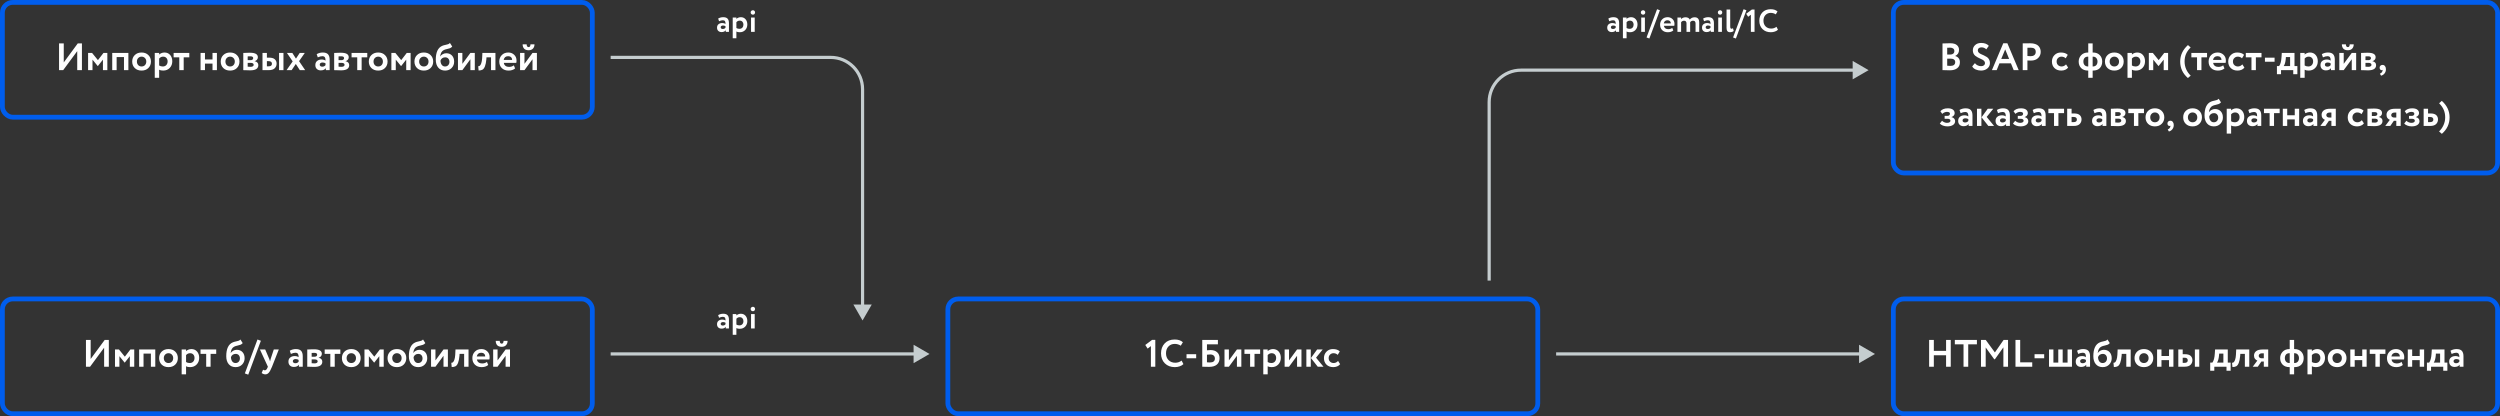 <svg width="1568" height="261" viewBox="0 0 1568 261" fill="none" xmlns="http://www.w3.org/2000/svg">
<rect x="0" y="0" width="1568" height="261" fill="#333333" stroke="none"/>
<path d="M39.627 44H37.035V27.2H39.987V39.152L48.795 27.2H51.387V44H48.435V32.072L39.627 44ZM55.251 44V33.2H57.747L61.419 37.712L64.899 33.2H67.323V44H64.563V37.4L61.371 41.432H61.299L58.011 37.4V44H55.251ZM77.76 44V35.792H73.151V44H70.391V33.2H80.519V44H77.76ZM84.523 42.68C83.451 41.608 82.915 40.248 82.915 38.6C82.915 36.952 83.451 35.6 84.523 34.544C85.611 33.472 87.035 32.936 88.795 32.936C90.555 32.936 91.971 33.472 93.043 34.544C94.131 35.6 94.675 36.952 94.675 38.6C94.675 40.248 94.131 41.608 93.043 42.68C91.971 43.736 90.555 44.264 88.795 44.264C87.035 44.264 85.611 43.736 84.523 42.68ZM85.867 38.6C85.867 39.496 86.139 40.24 86.683 40.832C87.243 41.408 87.947 41.696 88.795 41.696C89.659 41.696 90.363 41.416 90.907 40.856C91.467 40.28 91.747 39.528 91.747 38.6C91.747 37.704 91.467 36.968 90.907 36.392C90.347 35.816 89.643 35.528 88.795 35.528C87.963 35.528 87.267 35.816 86.707 36.392C86.147 36.952 85.867 37.688 85.867 38.6ZM97.063 48.8V33.2H99.823V34.232C100.175 33.864 100.647 33.56 101.239 33.32C101.847 33.064 102.487 32.936 103.159 32.936C104.631 32.936 105.815 33.448 106.711 34.472C107.607 35.496 108.055 36.816 108.055 38.432C108.055 40.112 107.527 41.504 106.471 42.608C105.415 43.712 104.039 44.264 102.343 44.264C101.271 44.264 100.431 44.088 99.823 43.736V48.8H97.063ZM102.295 35.528C101.351 35.528 100.527 35.92 99.823 36.704V41.072C100.463 41.488 101.223 41.696 102.103 41.696C103.031 41.696 103.767 41.4 104.311 40.808C104.855 40.2 105.127 39.432 105.127 38.504C105.127 37.624 104.879 36.912 104.383 36.368C103.887 35.808 103.191 35.528 102.295 35.528ZM108.896 35.96V33.2H118.736V35.96H115.208V44H112.448V35.96H108.896ZM133.286 44V39.872H128.558V44H125.798V33.2H128.558V37.28H133.286V33.2H136.046V44H133.286ZM140.046 42.68C138.974 41.608 138.438 40.248 138.438 38.6C138.438 36.952 138.974 35.6 140.046 34.544C141.134 33.472 142.558 32.936 144.318 32.936C146.078 32.936 147.494 33.472 148.566 34.544C149.654 35.6 150.198 36.952 150.198 38.6C150.198 40.248 149.654 41.608 148.566 42.68C147.494 43.736 146.078 44.264 144.318 44.264C142.558 44.264 141.134 43.736 140.046 42.68ZM141.39 38.6C141.39 39.496 141.662 40.24 142.206 40.832C142.766 41.408 143.47 41.696 144.318 41.696C145.182 41.696 145.886 41.416 146.43 40.856C146.99 40.28 147.27 39.528 147.27 38.6C147.27 37.704 146.99 36.968 146.43 36.392C145.87 35.816 145.166 35.528 144.318 35.528C143.486 35.528 142.79 35.816 142.23 36.392C141.67 36.952 141.39 37.688 141.39 38.6ZM152.587 44V33.2C152.779 33.2 153.131 33.192 153.643 33.176C154.171 33.144 154.707 33.12 155.251 33.104C155.811 33.088 156.339 33.08 156.835 33.08C160.099 33.08 161.731 34.024 161.731 35.912C161.731 36.536 161.531 37.072 161.131 37.52C160.747 37.968 160.275 38.232 159.715 38.312V38.36C161.251 38.728 162.019 39.56 162.019 40.856C162.019 43.032 160.307 44.12 156.883 44.12C156.403 44.12 155.643 44.096 154.603 44.048C153.563 44.016 152.891 44 152.587 44ZM157.075 39.416H155.347V41.816C156.435 41.88 157.043 41.912 157.171 41.912C157.779 41.912 158.251 41.8 158.587 41.576C158.939 41.352 159.115 41.048 159.115 40.664C159.115 39.832 158.435 39.416 157.075 39.416ZM157.075 35.312C156.307 35.312 155.731 35.328 155.347 35.36V37.736H157.147C157.627 37.736 158.019 37.632 158.323 37.424C158.643 37.2 158.803 36.888 158.803 36.488C158.803 35.704 158.227 35.312 157.075 35.312ZM164.634 44V33.2H167.394V36.152H168.738C170.434 36.152 171.65 36.504 172.386 37.208C173.122 37.912 173.49 38.808 173.49 39.896C173.49 41.064 173.09 42.04 172.29 42.824C171.49 43.608 170.234 44 168.522 44H164.634ZM175.026 44V33.2H177.786V44H175.026ZM168.498 38.36H167.394V41.6H168.474C169.866 41.6 170.562 41.064 170.562 39.992C170.562 38.904 169.874 38.36 168.498 38.36ZM191.172 33.2L187.572 38.36L191.412 44H188.052L185.532 40.112L182.916 44H179.724L183.564 38.504L179.964 33.2H183.348L185.628 36.776L187.98 33.2H191.172ZM199.317 35.984L198.621 33.968C199.789 33.28 201.061 32.936 202.437 32.936C203.973 32.936 205.077 33.312 205.749 34.064C206.421 34.816 206.757 35.936 206.757 37.424V44H204.357V42.752C203.701 43.68 202.637 44.144 201.165 44.144C200.157 44.144 199.341 43.848 198.717 43.256C198.093 42.664 197.781 41.856 197.781 40.832C197.781 39.696 198.149 38.832 198.885 38.24C199.621 37.632 200.565 37.328 201.717 37.328C202.709 37.328 203.525 37.56 204.165 38.024C204.197 37.08 204.061 36.384 203.757 35.936C203.453 35.472 202.917 35.24 202.149 35.24C201.349 35.24 200.405 35.488 199.317 35.984ZM202.077 41.816C203.005 41.816 203.701 41.488 204.165 40.832V39.728C203.701 39.376 203.069 39.2 202.269 39.2C201.773 39.2 201.357 39.32 201.021 39.56C200.701 39.784 200.541 40.112 200.541 40.544C200.541 40.944 200.685 41.256 200.973 41.48C201.261 41.704 201.629 41.816 202.077 41.816ZM209.587 44V33.2C209.779 33.2 210.131 33.192 210.643 33.176C211.171 33.144 211.707 33.12 212.251 33.104C212.811 33.088 213.339 33.08 213.835 33.08C217.099 33.08 218.731 34.024 218.731 35.912C218.731 36.536 218.531 37.072 218.131 37.52C217.747 37.968 217.275 38.232 216.715 38.312V38.36C218.251 38.728 219.019 39.56 219.019 40.856C219.019 43.032 217.307 44.12 213.883 44.12C213.403 44.12 212.643 44.096 211.603 44.048C210.563 44.016 209.891 44 209.587 44ZM214.075 39.416H212.347V41.816C213.435 41.88 214.043 41.912 214.171 41.912C214.779 41.912 215.251 41.8 215.587 41.576C215.939 41.352 216.115 41.048 216.115 40.664C216.115 39.832 215.435 39.416 214.075 39.416ZM214.075 35.312C213.307 35.312 212.731 35.328 212.347 35.36V37.736H214.147C214.627 37.736 215.019 37.632 215.323 37.424C215.643 37.2 215.803 36.888 215.803 36.488C215.803 35.704 215.227 35.312 214.075 35.312ZM220.506 35.96V33.2H230.346V35.96H226.818V44H224.058V35.96H220.506ZM232.929 42.68C231.857 41.608 231.321 40.248 231.321 38.6C231.321 36.952 231.857 35.6 232.929 34.544C234.017 33.472 235.441 32.936 237.201 32.936C238.961 32.936 240.377 33.472 241.449 34.544C242.537 35.6 243.081 36.952 243.081 38.6C243.081 40.248 242.537 41.608 241.449 42.68C240.377 43.736 238.961 44.264 237.201 44.264C235.441 44.264 234.017 43.736 232.929 42.68ZM234.273 38.6C234.273 39.496 234.545 40.24 235.089 40.832C235.649 41.408 236.353 41.696 237.201 41.696C238.065 41.696 238.769 41.416 239.313 40.856C239.873 40.28 240.153 39.528 240.153 38.6C240.153 37.704 239.873 36.968 239.313 36.392C238.753 35.816 238.049 35.528 237.201 35.528C236.369 35.528 235.673 35.816 235.113 36.392C234.553 36.952 234.273 37.688 234.273 38.6ZM245.47 44V33.2H247.966L251.638 37.712L255.118 33.2H257.542V44H254.782V37.4L251.59 41.432H251.518L248.23 37.4V44H245.47ZM261.546 42.68C260.474 41.608 259.938 40.248 259.938 38.6C259.938 36.952 260.474 35.6 261.546 34.544C262.634 33.472 264.058 32.936 265.818 32.936C267.578 32.936 268.994 33.472 270.066 34.544C271.154 35.6 271.698 36.952 271.698 38.6C271.698 40.248 271.154 41.608 270.066 42.68C268.994 43.736 267.578 44.264 265.818 44.264C264.058 44.264 262.634 43.736 261.546 42.68ZM262.89 38.6C262.89 39.496 263.162 40.24 263.706 40.832C264.266 41.408 264.97 41.696 265.818 41.696C266.682 41.696 267.386 41.416 267.93 40.856C268.49 40.28 268.77 39.528 268.77 38.6C268.77 37.704 268.49 36.968 267.93 36.392C267.37 35.816 266.666 35.528 265.818 35.528C264.986 35.528 264.29 35.816 263.73 36.392C263.17 36.952 262.89 37.688 262.89 38.6ZM282.199 26.936L283.639 29.192C283.223 29.688 282.743 30.04 282.199 30.248C281.655 30.44 281.015 30.616 280.279 30.776C279.559 30.92 278.935 31.12 278.407 31.376C277.063 32 276.287 33.344 276.079 35.408H276.127C276.463 34.816 276.983 34.336 277.687 33.968C278.391 33.584 279.135 33.392 279.919 33.392C281.407 33.392 282.599 33.872 283.495 34.832C284.391 35.792 284.839 37.08 284.839 38.696C284.839 40.248 284.311 41.568 283.255 42.656C282.199 43.728 280.839 44.264 279.175 44.264C277.367 44.264 275.935 43.648 274.879 42.416C273.839 41.184 273.319 39.52 273.319 37.424C273.319 32.8 274.679 29.904 277.399 28.736C278.007 28.48 278.663 28.288 279.367 28.16C280.071 28.016 280.631 27.872 281.047 27.728C281.479 27.584 281.863 27.32 282.199 26.936ZM276.271 38C276.287 39.072 276.551 39.96 277.063 40.664C277.575 41.352 278.255 41.696 279.103 41.696C279.951 41.696 280.623 41.424 281.119 40.88C281.631 40.32 281.887 39.632 281.887 38.816C281.887 37.984 281.655 37.304 281.191 36.776C280.727 36.232 280.071 35.96 279.223 35.96C278.487 35.96 277.855 36.152 277.327 36.536C276.815 36.92 276.463 37.408 276.271 38ZM289.995 44H287.235V33.2H289.995V40.04L295.035 33.2H297.795V44H295.035V37.16L289.995 44ZM307.98 44V35.96H305.124L305.052 37.112C304.876 39.048 304.58 40.536 304.164 41.576C303.764 42.616 303.252 43.32 302.628 43.688C302.02 44.04 301.204 44.216 300.18 44.216L299.94 41.528C300.292 41.56 300.62 41.464 300.924 41.24C301.244 41 301.548 40.488 301.836 39.704C302.124 38.904 302.308 37.856 302.388 36.56L302.556 33.2H310.74V44H307.98ZM322.285 40.976L323.077 42.92C322.021 43.816 320.645 44.264 318.949 44.264C317.205 44.264 315.797 43.744 314.725 42.704C313.669 41.664 313.141 40.296 313.141 38.6C313.141 36.984 313.661 35.64 314.701 34.568C315.741 33.48 317.125 32.936 318.853 32.936C320.277 32.936 321.485 33.408 322.477 34.352C323.469 35.28 323.965 36.48 323.965 37.952C323.965 38.56 323.909 39.056 323.797 39.44H315.997C316.109 40.24 316.461 40.864 317.053 41.312C317.645 41.744 318.373 41.96 319.237 41.96C320.453 41.96 321.469 41.632 322.285 40.976ZM318.733 35.24C317.165 35.24 316.221 36.024 315.901 37.592H321.205C321.221 36.92 321.005 36.36 320.557 35.912C320.109 35.464 319.501 35.24 318.733 35.24ZM328.948 44H326.188V33.2H328.948V40.04L333.988 33.2H336.748V44H333.988V37.16L328.948 44ZM327.796 27.8H330.316C330.316 28.296 330.412 28.712 330.604 29.048C330.812 29.384 331.132 29.552 331.564 29.552C331.948 29.552 332.236 29.384 332.428 29.048C332.62 28.712 332.716 28.296 332.716 27.8H335.236C335.236 28.888 334.916 29.784 334.276 30.488C333.636 31.176 332.732 31.52 331.564 31.52C330.284 31.52 329.332 31.184 328.708 30.512C328.1 29.824 327.796 28.92 327.796 27.8Z" fill="white"/>
<rect x="1.5" y="1.5" width="370" height="72" rx="6.5" stroke="#005DED" stroke-width="3"/>
<path d="M56.502 230H53.91V213.2H56.862V225.152L65.67 213.2H68.262V230H65.31V218.072L56.502 230ZM72.126 230V219.2H74.622L78.294 223.712L81.774 219.2H84.198V230H81.438V223.4L78.246 227.432H78.174L74.886 223.4V230H72.126ZM94.635 230V221.792H90.026V230H87.266V219.2H97.394V230H94.635ZM101.398 228.68C100.326 227.608 99.79 226.248 99.79 224.6C99.79 222.952 100.326 221.6 101.398 220.544C102.486 219.472 103.91 218.936 105.67 218.936C107.43 218.936 108.846 219.472 109.918 220.544C111.006 221.6 111.55 222.952 111.55 224.6C111.55 226.248 111.006 227.608 109.918 228.68C108.846 229.736 107.43 230.264 105.67 230.264C103.91 230.264 102.486 229.736 101.398 228.68ZM102.742 224.6C102.742 225.496 103.014 226.24 103.558 226.832C104.118 227.408 104.822 227.696 105.67 227.696C106.534 227.696 107.238 227.416 107.782 226.856C108.342 226.28 108.622 225.528 108.622 224.6C108.622 223.704 108.342 222.968 107.782 222.392C107.222 221.816 106.518 221.528 105.67 221.528C104.838 221.528 104.142 221.816 103.582 222.392C103.022 222.952 102.742 223.688 102.742 224.6ZM113.938 234.8V219.2H116.698V220.232C117.05 219.864 117.522 219.56 118.114 219.32C118.722 219.064 119.362 218.936 120.034 218.936C121.506 218.936 122.69 219.448 123.586 220.472C124.482 221.496 124.93 222.816 124.93 224.432C124.93 226.112 124.402 227.504 123.346 228.608C122.29 229.712 120.914 230.264 119.218 230.264C118.146 230.264 117.306 230.088 116.698 229.736V234.8H113.938ZM119.17 221.528C118.226 221.528 117.402 221.92 116.698 222.704V227.072C117.338 227.488 118.098 227.696 118.978 227.696C119.906 227.696 120.642 227.4 121.186 226.808C121.73 226.2 122.002 225.432 122.002 224.504C122.002 223.624 121.754 222.912 121.258 222.368C120.762 221.808 120.066 221.528 119.17 221.528ZM125.771 221.96V219.2H135.611V221.96H132.083V230H129.323V221.96H125.771ZM150.785 212.936L152.225 215.192C151.809 215.688 151.329 216.04 150.785 216.248C150.241 216.44 149.601 216.616 148.865 216.776C148.145 216.92 147.521 217.12 146.993 217.376C145.649 218 144.873 219.344 144.665 221.408H144.713C145.049 220.816 145.569 220.336 146.273 219.968C146.977 219.584 147.721 219.392 148.505 219.392C149.993 219.392 151.185 219.872 152.081 220.832C152.977 221.792 153.425 223.08 153.425 224.696C153.425 226.248 152.897 227.568 151.841 228.656C150.785 229.728 149.425 230.264 147.761 230.264C145.953 230.264 144.521 229.648 143.465 228.416C142.425 227.184 141.905 225.52 141.905 223.424C141.905 218.8 143.265 215.904 145.985 214.736C146.593 214.48 147.249 214.288 147.953 214.16C148.657 214.016 149.217 213.872 149.633 213.728C150.065 213.584 150.449 213.32 150.785 212.936ZM144.857 224C144.873 225.072 145.137 225.96 145.649 226.664C146.161 227.352 146.841 227.696 147.689 227.696C148.537 227.696 149.209 227.424 149.705 226.88C150.217 226.32 150.473 225.632 150.473 224.816C150.473 223.984 150.241 223.304 149.777 222.776C149.313 222.232 148.657 221.96 147.809 221.96C147.073 221.96 146.441 222.152 145.913 222.536C145.401 222.92 145.049 223.408 144.857 224ZM153.565 234.2L161.485 212.936L163.621 213.728L155.701 234.992L153.565 234.2ZM174.862 219.2L170.614 230C169.846 231.872 169.158 233.136 168.55 233.792C167.958 234.464 167.254 234.8 166.438 234.8C165.654 234.8 164.878 234.52 164.11 233.96L164.998 231.872C165.43 232.128 165.806 232.256 166.126 232.256C166.782 232.256 167.334 231.696 167.782 230.576L168.022 230L163.03 219.2H166.342L168.862 225.104C168.958 225.344 169.134 225.864 169.39 226.664C169.518 225.96 169.646 225.432 169.774 225.08L171.718 219.2H174.862ZM182.442 221.984L181.746 219.968C182.914 219.28 184.186 218.936 185.562 218.936C187.098 218.936 188.202 219.312 188.874 220.064C189.546 220.816 189.882 221.936 189.882 223.424V230H187.482V228.752C186.826 229.68 185.762 230.144 184.29 230.144C183.282 230.144 182.466 229.848 181.842 229.256C181.218 228.664 180.906 227.856 180.906 226.832C180.906 225.696 181.274 224.832 182.01 224.24C182.746 223.632 183.69 223.328 184.842 223.328C185.834 223.328 186.65 223.56 187.29 224.024C187.322 223.08 187.186 222.384 186.882 221.936C186.578 221.472 186.042 221.24 185.274 221.24C184.474 221.24 183.53 221.488 182.442 221.984ZM185.202 227.816C186.13 227.816 186.826 227.488 187.29 226.832V225.728C186.826 225.376 186.194 225.2 185.394 225.2C184.898 225.2 184.482 225.32 184.146 225.56C183.826 225.784 183.666 226.112 183.666 226.544C183.666 226.944 183.81 227.256 184.098 227.48C184.386 227.704 184.754 227.816 185.202 227.816ZM192.712 230V219.2C192.904 219.2 193.256 219.192 193.768 219.176C194.296 219.144 194.832 219.12 195.376 219.104C195.936 219.088 196.464 219.08 196.96 219.08C200.224 219.08 201.856 220.024 201.856 221.912C201.856 222.536 201.656 223.072 201.256 223.52C200.872 223.968 200.4 224.232 199.84 224.312V224.36C201.376 224.728 202.144 225.56 202.144 226.856C202.144 229.032 200.432 230.12 197.008 230.12C196.528 230.12 195.768 230.096 194.728 230.048C193.688 230.016 193.016 230 192.712 230ZM197.2 225.416H195.472V227.816C196.56 227.88 197.168 227.912 197.296 227.912C197.904 227.912 198.376 227.8 198.712 227.576C199.064 227.352 199.24 227.048 199.24 226.664C199.24 225.832 198.56 225.416 197.2 225.416ZM197.2 221.312C196.432 221.312 195.856 221.328 195.472 221.36V223.736H197.272C197.752 223.736 198.144 223.632 198.448 223.424C198.768 223.2 198.928 222.888 198.928 222.488C198.928 221.704 198.352 221.312 197.2 221.312ZM203.631 221.96V219.2H213.471V221.96H209.943V230H207.183V221.96H203.631ZM216.054 228.68C214.982 227.608 214.446 226.248 214.446 224.6C214.446 222.952 214.982 221.6 216.054 220.544C217.142 219.472 218.566 218.936 220.326 218.936C222.086 218.936 223.502 219.472 224.574 220.544C225.662 221.6 226.206 222.952 226.206 224.6C226.206 226.248 225.662 227.608 224.574 228.68C223.502 229.736 222.086 230.264 220.326 230.264C218.566 230.264 217.142 229.736 216.054 228.68ZM217.398 224.6C217.398 225.496 217.67 226.24 218.214 226.832C218.774 227.408 219.478 227.696 220.326 227.696C221.19 227.696 221.894 227.416 222.438 226.856C222.998 226.28 223.278 225.528 223.278 224.6C223.278 223.704 222.998 222.968 222.438 222.392C221.878 221.816 221.174 221.528 220.326 221.528C219.494 221.528 218.798 221.816 218.238 222.392C217.678 222.952 217.398 223.688 217.398 224.6ZM228.595 230V219.2H231.091L234.763 223.712L238.243 219.2H240.667V230H237.907V223.4L234.715 227.432H234.643L231.355 223.4V230H228.595ZM244.671 228.68C243.599 227.608 243.063 226.248 243.063 224.6C243.063 222.952 243.599 221.6 244.671 220.544C245.759 219.472 247.183 218.936 248.943 218.936C250.703 218.936 252.119 219.472 253.191 220.544C254.279 221.6 254.823 222.952 254.823 224.6C254.823 226.248 254.279 227.608 253.191 228.68C252.119 229.736 250.703 230.264 248.943 230.264C247.183 230.264 245.759 229.736 244.671 228.68ZM246.015 224.6C246.015 225.496 246.287 226.24 246.831 226.832C247.391 227.408 248.095 227.696 248.943 227.696C249.807 227.696 250.511 227.416 251.055 226.856C251.615 226.28 251.895 225.528 251.895 224.6C251.895 223.704 251.615 222.968 251.055 222.392C250.495 221.816 249.791 221.528 248.943 221.528C248.111 221.528 247.415 221.816 246.855 222.392C246.295 222.952 246.015 223.688 246.015 224.6ZM265.324 212.936L266.764 215.192C266.348 215.688 265.868 216.04 265.324 216.248C264.78 216.44 264.14 216.616 263.404 216.776C262.684 216.92 262.06 217.12 261.532 217.376C260.188 218 259.412 219.344 259.204 221.408H259.252C259.588 220.816 260.108 220.336 260.812 219.968C261.516 219.584 262.26 219.392 263.044 219.392C264.532 219.392 265.724 219.872 266.62 220.832C267.516 221.792 267.964 223.08 267.964 224.696C267.964 226.248 267.436 227.568 266.38 228.656C265.324 229.728 263.964 230.264 262.3 230.264C260.492 230.264 259.06 229.648 258.004 228.416C256.964 227.184 256.444 225.52 256.444 223.424C256.444 218.8 257.804 215.904 260.524 214.736C261.132 214.48 261.788 214.288 262.492 214.16C263.196 214.016 263.756 213.872 264.172 213.728C264.604 213.584 264.988 213.32 265.324 212.936ZM259.396 224C259.412 225.072 259.676 225.96 260.188 226.664C260.7 227.352 261.38 227.696 262.228 227.696C263.076 227.696 263.748 227.424 264.244 226.88C264.756 226.32 265.012 225.632 265.012 224.816C265.012 223.984 264.78 223.304 264.316 222.776C263.852 222.232 263.196 221.96 262.348 221.96C261.612 221.96 260.98 222.152 260.452 222.536C259.94 222.92 259.588 223.408 259.396 224ZM273.12 230H270.36V219.2H273.12V226.04L278.16 219.2H280.92V230H278.16V223.16L273.12 230ZM291.105 230V221.96H288.249L288.177 223.112C288.001 225.048 287.705 226.536 287.289 227.576C286.889 228.616 286.377 229.32 285.753 229.688C285.145 230.04 284.329 230.216 283.305 230.216L283.065 227.528C283.417 227.56 283.745 227.464 284.049 227.24C284.369 227 284.673 226.488 284.961 225.704C285.249 224.904 285.433 223.856 285.513 222.56L285.681 219.2H293.865V230H291.105ZM305.41 226.976L306.202 228.92C305.146 229.816 303.77 230.264 302.074 230.264C300.33 230.264 298.922 229.744 297.85 228.704C296.794 227.664 296.266 226.296 296.266 224.6C296.266 222.984 296.786 221.64 297.826 220.568C298.866 219.48 300.25 218.936 301.978 218.936C303.402 218.936 304.61 219.408 305.602 220.352C306.594 221.28 307.09 222.48 307.09 223.952C307.09 224.56 307.034 225.056 306.922 225.44H299.122C299.234 226.24 299.586 226.864 300.178 227.312C300.77 227.744 301.498 227.96 302.362 227.96C303.578 227.96 304.594 227.632 305.41 226.976ZM301.858 221.24C300.29 221.24 299.346 222.024 299.026 223.592H304.33C304.346 222.92 304.13 222.36 303.682 221.912C303.234 221.464 302.626 221.24 301.858 221.24ZM312.073 230H309.313V219.2H312.073V226.04L317.113 219.2H319.873V230H317.113V223.16L312.073 230ZM310.921 213.8H313.441C313.441 214.296 313.537 214.712 313.729 215.048C313.937 215.384 314.257 215.552 314.689 215.552C315.073 215.552 315.361 215.384 315.553 215.048C315.745 214.712 315.841 214.296 315.841 213.8H318.361C318.361 214.888 318.041 215.784 317.401 216.488C316.761 217.176 315.857 217.52 314.689 217.52C313.409 217.52 312.457 217.184 311.833 216.512C311.225 215.824 310.921 214.92 310.921 213.8Z" fill="white"/>
<rect x="1.5" y="187.5" width="370" height="72" rx="6.5" stroke="#005DED" stroke-width="3"/>
<path d="M718.317 216.368L722.613 213.152H724.605V230H721.845V217.088L719.781 218.648L718.317 216.368ZM741.109 226.16L742.237 228.368C741.709 228.928 740.949 229.384 739.957 229.736C738.981 230.088 737.949 230.264 736.861 230.264C734.285 230.264 732.197 229.472 730.597 227.888C728.997 226.304 728.197 224.208 728.197 221.6C728.197 219.088 728.957 217.016 730.477 215.384C731.997 213.752 734.101 212.936 736.789 212.936C738.949 212.936 740.653 213.504 741.901 214.64L740.581 216.824C739.445 216.072 738.181 215.696 736.789 215.696C735.205 215.696 733.893 216.232 732.853 217.304C731.829 218.376 731.317 219.808 731.317 221.6C731.317 223.344 731.853 224.768 732.925 225.872C734.013 226.96 735.413 227.504 737.125 227.504C738.613 227.504 739.941 227.056 741.109 226.16ZM744.191 224.72V222.152H750.239V224.72H744.191ZM754.055 230V213.2H763.871V215.96H757.007V219.704C757.663 219.608 758.415 219.56 759.263 219.56C761.007 219.56 762.383 220.016 763.391 220.928C764.399 221.84 764.903 223.072 764.903 224.624C764.903 226.368 764.335 227.72 763.199 228.68C762.079 229.624 760.487 230.096 758.423 230.096C757.703 230.096 756.855 230.08 755.879 230.048C754.919 230.016 754.311 230 754.055 230ZM759.023 222.32C758.431 222.32 757.759 222.368 757.007 222.464V227.24C757.903 227.304 758.527 227.336 758.879 227.336C760.943 227.336 761.975 226.504 761.975 224.84C761.975 224.072 761.727 223.464 761.231 223.016C760.751 222.552 760.015 222.32 759.023 222.32ZM770.765 230H768.005V219.2H770.765V226.04L775.805 219.2H778.565V230H775.805V223.16L770.765 230ZM780.517 221.96V219.2H790.357V221.96H786.829V230H784.069V221.96H780.517ZM792.333 234.8V219.2H795.093V220.232C795.445 219.864 795.917 219.56 796.509 219.32C797.117 219.064 797.757 218.936 798.429 218.936C799.901 218.936 801.085 219.448 801.981 220.472C802.877 221.496 803.325 222.816 803.325 224.432C803.325 226.112 802.797 227.504 801.741 228.608C800.685 229.712 799.309 230.264 797.613 230.264C796.541 230.264 795.701 230.088 795.093 229.736V234.8H792.333ZM797.565 221.528C796.621 221.528 795.797 221.92 795.093 222.704V227.072C795.733 227.488 796.493 227.696 797.373 227.696C798.301 227.696 799.037 227.4 799.581 226.808C800.125 226.2 800.397 225.432 800.397 224.504C800.397 223.624 800.149 222.912 799.653 222.368C799.157 221.808 798.461 221.528 797.565 221.528ZM808.476 230H805.716V219.2H808.476V226.04L813.516 219.2H816.276V230H813.516V223.16L808.476 230ZM829.58 219.2L825.428 224.336L830.084 230H826.484L822.212 224.552L826.1 219.2H829.58ZM819.356 230V219.2H822.116V230H819.356ZM839.236 226.376L840.532 228.392C840.084 229 839.476 229.464 838.708 229.784C837.956 230.104 837.132 230.264 836.236 230.264C834.476 230.264 833.06 229.744 831.988 228.704C830.916 227.664 830.38 226.296 830.38 224.6C830.38 223 830.908 221.656 831.964 220.568C833.02 219.48 834.356 218.936 835.972 218.936C837.892 218.936 839.34 219.424 840.316 220.4L839.02 222.584C838.3 221.88 837.404 221.528 836.332 221.528C835.532 221.528 834.828 221.816 834.22 222.392C833.628 222.952 833.332 223.688 833.332 224.6C833.332 225.528 833.636 226.28 834.244 226.856C834.868 227.416 835.604 227.696 836.452 227.696C837.508 227.696 838.436 227.256 839.236 226.376Z" fill="white"/>
<rect x="594.5" y="187.5" width="370" height="72" rx="6.5" stroke="#005DED" stroke-width="3"/>
<path d="M1220.58 230V222.824H1212.9V230H1209.95V213.2H1212.9V220.064H1220.58V213.2H1223.51V230H1220.58ZM1226.07 215.96V213.2H1239.92V215.96H1234.47V230H1231.52V215.96H1226.07ZM1242.48 230V213.2H1245.45L1251.19 221.048L1256.66 213.2H1259.44V230H1256.52V217.856L1251.21 225.32H1250.78L1245.43 217.928V230H1242.48ZM1264.11 230V213.2H1267.06V227.24H1274.62V230H1264.11ZM1276.07 224.72V222.152H1282.11V224.72H1276.07ZM1285.14 230V219.2H1287.9V227.432H1290.95V219.2H1293.71V227.432H1296.78V219.2H1299.54V230H1285.14ZM1303.44 221.984L1302.74 219.968C1303.91 219.28 1305.18 218.936 1306.56 218.936C1308.09 218.936 1309.2 219.312 1309.87 220.064C1310.54 220.816 1310.88 221.936 1310.88 223.424V230H1308.48V228.752C1307.82 229.68 1306.76 230.144 1305.29 230.144C1304.28 230.144 1303.46 229.848 1302.84 229.256C1302.21 228.664 1301.9 227.856 1301.9 226.832C1301.9 225.696 1302.27 224.832 1303.01 224.24C1303.74 223.632 1304.69 223.328 1305.84 223.328C1306.83 223.328 1307.65 223.56 1308.29 224.024C1308.32 223.08 1308.18 222.384 1307.88 221.936C1307.57 221.472 1307.04 221.24 1306.27 221.24C1305.47 221.24 1304.53 221.488 1303.44 221.984ZM1306.2 227.816C1307.13 227.816 1307.82 227.488 1308.29 226.832V225.728C1307.82 225.376 1307.19 225.2 1306.39 225.2C1305.89 225.2 1305.48 225.32 1305.14 225.56C1304.82 225.784 1304.66 226.112 1304.66 226.544C1304.66 226.944 1304.81 227.256 1305.09 227.48C1305.38 227.704 1305.75 227.816 1306.2 227.816ZM1321.82 212.936L1323.26 215.192C1322.84 215.688 1322.36 216.04 1321.82 216.248C1321.28 216.44 1320.64 216.616 1319.9 216.776C1319.18 216.92 1318.56 217.12 1318.03 217.376C1316.68 218 1315.91 219.344 1315.7 221.408H1315.75C1316.08 220.816 1316.6 220.336 1317.31 219.968C1318.01 219.584 1318.76 219.392 1319.54 219.392C1321.03 219.392 1322.22 219.872 1323.12 220.832C1324.01 221.792 1324.46 223.08 1324.46 224.696C1324.46 226.248 1323.93 227.568 1322.88 228.656C1321.82 229.728 1320.46 230.264 1318.8 230.264C1316.99 230.264 1315.56 229.648 1314.5 228.416C1313.46 227.184 1312.94 225.52 1312.94 223.424C1312.94 218.8 1314.3 215.904 1317.02 214.736C1317.63 214.48 1318.28 214.288 1318.99 214.16C1319.69 214.016 1320.25 213.872 1320.67 213.728C1321.1 213.584 1321.48 213.32 1321.82 212.936ZM1315.89 224C1315.91 225.072 1316.17 225.96 1316.68 226.664C1317.2 227.352 1317.88 227.696 1318.72 227.696C1319.57 227.696 1320.24 227.424 1320.74 226.88C1321.25 226.32 1321.51 225.632 1321.51 224.816C1321.51 223.984 1321.28 223.304 1320.81 222.776C1320.35 222.232 1319.69 221.96 1318.84 221.96C1318.11 221.96 1317.48 222.152 1316.95 222.536C1316.44 222.92 1316.08 223.408 1315.89 224ZM1333.61 230V221.96H1330.75L1330.68 223.112C1330.5 225.048 1330.21 226.536 1329.79 227.576C1329.39 228.616 1328.88 229.32 1328.26 229.688C1327.65 230.04 1326.83 230.216 1325.81 230.216L1325.57 227.528C1325.92 227.56 1326.25 227.464 1326.55 227.24C1326.87 227 1327.18 226.488 1327.46 225.704C1327.75 224.904 1327.94 223.856 1328.02 222.56L1328.18 219.2H1336.37V230H1333.61ZM1340.38 228.68C1339.31 227.608 1338.77 226.248 1338.77 224.6C1338.77 222.952 1339.31 221.6 1340.38 220.544C1341.47 219.472 1342.89 218.936 1344.65 218.936C1346.41 218.936 1347.83 219.472 1348.9 220.544C1349.99 221.6 1350.53 222.952 1350.53 224.6C1350.53 226.248 1349.99 227.608 1348.9 228.68C1347.83 229.736 1346.41 230.264 1344.65 230.264C1342.89 230.264 1341.47 229.736 1340.38 228.68ZM1341.72 224.6C1341.72 225.496 1341.99 226.24 1342.54 226.832C1343.1 227.408 1343.8 227.696 1344.65 227.696C1345.51 227.696 1346.22 227.416 1346.76 226.856C1347.32 226.28 1347.6 225.528 1347.6 224.6C1347.6 223.704 1347.32 222.968 1346.76 222.392C1346.2 221.816 1345.5 221.528 1344.65 221.528C1343.82 221.528 1343.12 221.816 1342.56 222.392C1342 222.952 1341.72 223.688 1341.72 224.6ZM1360.41 230V225.872H1355.68V230H1352.92V219.2H1355.68V223.28H1360.41V219.2H1363.17V230H1360.41ZM1366.23 230V219.2H1368.99V222.152H1370.34C1372.03 222.152 1373.25 222.504 1373.98 223.208C1374.72 223.912 1375.09 224.808 1375.09 225.896C1375.09 227.064 1374.69 228.04 1373.89 228.824C1373.09 229.608 1371.83 230 1370.12 230H1366.23ZM1376.62 230V219.2H1379.38V230H1376.62ZM1370.1 224.36H1368.99V227.6H1370.07C1371.46 227.6 1372.16 227.064 1372.16 225.992C1372.16 224.904 1371.47 224.36 1370.1 224.36ZM1386.24 232.52V227.432H1387.61C1388.46 226.312 1388.96 224.432 1389.12 221.792L1389.29 219.2H1397.26V227.432H1399.06V232.52H1396.46V230H1388.81V232.52H1386.24ZM1391.78 222.896C1391.59 224.992 1391.16 226.504 1390.49 227.432H1394.5V221.792H1391.86L1391.78 222.896ZM1407.98 230V221.96H1405.12L1405.05 223.112C1404.87 225.048 1404.58 226.536 1404.16 227.576C1403.76 228.616 1403.25 229.32 1402.62 229.688C1402.02 230.04 1401.2 230.216 1400.18 230.216L1399.94 227.528C1400.29 227.56 1400.62 227.464 1400.92 227.24C1401.24 227 1401.54 226.488 1401.83 225.704C1402.12 224.904 1402.3 223.856 1402.38 222.56L1402.55 219.2H1410.74V230H1407.98ZM1419.09 219.2H1422.62V230H1419.86V226.76H1418.32L1416.09 230H1412.92L1415.8 226.16C1415.26 225.968 1414.77 225.608 1414.34 225.08C1413.92 224.536 1413.71 223.856 1413.71 223.04C1413.71 221.904 1414.15 220.984 1415.01 220.28C1415.89 219.56 1417.25 219.2 1419.09 219.2ZM1416.67 223.232C1416.67 223.664 1416.84 224.024 1417.19 224.312C1417.56 224.584 1417.97 224.72 1418.42 224.72H1419.86V221.6H1418.63C1418.01 221.6 1417.52 221.76 1417.17 222.08C1416.83 222.4 1416.67 222.784 1416.67 223.232ZM1436.11 234.8V230.264H1435.96C1434.12 230.264 1432.68 229.736 1431.64 228.68C1430.62 227.624 1430.11 226.264 1430.11 224.6C1430.11 223.048 1430.63 221.72 1431.67 220.616C1432.72 219.496 1434.15 218.936 1435.94 218.936H1436.11V213.2H1438.87V218.936H1439.06C1440.87 218.936 1442.28 219.472 1443.31 220.544C1444.35 221.6 1444.87 222.952 1444.87 224.6C1444.87 226.28 1444.37 227.648 1443.38 228.704C1442.39 229.744 1440.95 230.264 1439.06 230.264H1438.87V234.8H1436.11ZM1439.06 221.528H1438.87V227.696H1438.96C1439.92 227.696 1440.65 227.416 1441.15 226.856C1441.66 226.296 1441.91 225.544 1441.91 224.6C1441.91 223.736 1441.67 223.008 1441.17 222.416C1440.69 221.824 1439.99 221.528 1439.06 221.528ZM1433.06 224.6C1433.06 225.528 1433.31 226.28 1433.83 226.856C1434.34 227.416 1435.07 227.696 1436.03 227.696H1436.11V221.528H1435.91C1434.95 221.528 1434.23 221.816 1433.75 222.392C1433.29 222.968 1433.06 223.704 1433.06 224.6ZM1447.25 234.8V219.2H1450.01V220.232C1450.37 219.864 1450.84 219.56 1451.43 219.32C1452.04 219.064 1452.68 218.936 1453.35 218.936C1454.82 218.936 1456.01 219.448 1456.9 220.472C1457.8 221.496 1458.25 222.816 1458.25 224.432C1458.25 226.112 1457.72 227.504 1456.66 228.608C1455.61 229.712 1454.23 230.264 1452.53 230.264C1451.46 230.264 1450.62 230.088 1450.01 229.736V234.8H1447.25ZM1452.49 221.528C1451.54 221.528 1450.72 221.92 1450.01 222.704V227.072C1450.65 227.488 1451.41 227.696 1452.29 227.696C1453.22 227.696 1453.96 227.4 1454.5 226.808C1455.05 226.2 1455.32 225.432 1455.32 224.504C1455.32 223.624 1455.07 222.912 1454.57 222.368C1454.08 221.808 1453.38 221.528 1452.49 221.528ZM1461.57 228.68C1460.5 227.608 1459.97 226.248 1459.97 224.6C1459.97 222.952 1460.5 221.6 1461.57 220.544C1462.66 219.472 1464.09 218.936 1465.85 218.936C1467.61 218.936 1469.02 219.472 1470.09 220.544C1471.18 221.6 1471.73 222.952 1471.73 224.6C1471.73 226.248 1471.18 227.608 1470.09 228.68C1469.02 229.736 1467.61 230.264 1465.85 230.264C1464.09 230.264 1462.66 229.736 1461.57 228.68ZM1462.92 224.6C1462.92 225.496 1463.19 226.24 1463.73 226.832C1464.29 227.408 1465 227.696 1465.85 227.696C1466.71 227.696 1467.41 227.416 1467.96 226.856C1468.52 226.28 1468.8 225.528 1468.8 224.6C1468.8 223.704 1468.52 222.968 1467.96 222.392C1467.4 221.816 1466.69 221.528 1465.85 221.528C1465.01 221.528 1464.32 221.816 1463.76 222.392C1463.2 222.952 1462.92 223.688 1462.92 224.6ZM1481.6 230V225.872H1476.87V230H1474.11V219.2H1476.87V223.28H1481.6V219.2H1484.36V230H1481.6ZM1486.3 221.96V219.2H1496.14V221.96H1492.61V230H1489.85V221.96H1486.3ZM1506.26 226.976L1507.05 228.92C1505.99 229.816 1504.62 230.264 1502.92 230.264C1501.18 230.264 1499.77 229.744 1498.7 228.704C1497.64 227.664 1497.11 226.296 1497.11 224.6C1497.11 222.984 1497.63 221.64 1498.67 220.568C1499.71 219.48 1501.1 218.936 1502.83 218.936C1504.25 218.936 1505.46 219.408 1506.45 220.352C1507.44 221.28 1507.94 222.48 1507.94 223.952C1507.94 224.56 1507.88 225.056 1507.77 225.44H1499.97C1500.08 226.24 1500.43 226.864 1501.03 227.312C1501.62 227.744 1502.35 227.96 1503.21 227.96C1504.43 227.96 1505.44 227.632 1506.26 226.976ZM1502.71 221.24C1501.14 221.24 1500.19 222.024 1499.87 223.592H1505.18C1505.19 222.92 1504.98 222.36 1504.53 221.912C1504.08 221.464 1503.47 221.24 1502.71 221.24ZM1517.65 230V225.872H1512.92V230H1510.16V219.2H1512.92V223.28H1517.65V219.2H1520.41V230H1517.65ZM1522.18 232.52V227.432H1523.55C1524.39 226.312 1524.9 224.432 1525.06 221.792L1525.23 219.2H1533.19V227.432H1534.99V232.52H1532.4V230H1524.75V232.52H1522.18ZM1527.72 222.896C1527.53 224.992 1527.1 226.504 1526.43 227.432H1530.43V221.792H1527.79L1527.72 222.896ZM1537.65 221.984L1536.95 219.968C1538.12 219.28 1539.39 218.936 1540.77 218.936C1542.31 218.936 1543.41 219.312 1544.08 220.064C1544.75 220.816 1545.09 221.936 1545.09 223.424V230H1542.69V228.752C1542.03 229.68 1540.97 230.144 1539.5 230.144C1538.49 230.144 1537.67 229.848 1537.05 229.256C1536.43 228.664 1536.11 227.856 1536.11 226.832C1536.11 225.696 1536.48 224.832 1537.22 224.24C1537.95 223.632 1538.9 223.328 1540.05 223.328C1541.04 223.328 1541.86 223.56 1542.5 224.024C1542.53 223.08 1542.39 222.384 1542.09 221.936C1541.79 221.472 1541.25 221.24 1540.48 221.24C1539.68 221.24 1538.74 221.488 1537.65 221.984ZM1540.41 227.816C1541.34 227.816 1542.03 227.488 1542.5 226.832V225.728C1542.03 225.376 1541.4 225.2 1540.6 225.2C1540.11 225.2 1539.69 225.32 1539.35 225.56C1539.03 225.784 1538.87 226.112 1538.87 226.544C1538.87 226.944 1539.02 227.256 1539.31 227.48C1539.59 227.704 1539.96 227.816 1540.41 227.816Z" fill="white"/>
<rect x="1187.5" y="187.5" width="379" height="72" rx="6.5" stroke="#005DED" stroke-width="3"/>
<path d="M1218.33 43.976V27.248C1219.9 27.168 1221.51 27.128 1223.18 27.128C1225.08 27.128 1226.47 27.512 1227.35 28.28C1228.25 29.032 1228.7 30.032 1228.7 31.28C1228.7 33.072 1227.9 34.344 1226.3 35.096V35.144C1227.18 35.368 1227.89 35.808 1228.43 36.464C1228.98 37.12 1229.25 37.984 1229.25 39.056C1229.25 40.72 1228.67 41.976 1227.52 42.824C1226.38 43.672 1224.88 44.096 1223.01 44.096C1220.98 44.096 1219.42 44.056 1218.33 43.976ZM1223.37 36.776H1221.28V41.216C1221.95 41.296 1222.6 41.336 1223.22 41.336C1225.27 41.336 1226.3 40.528 1226.3 38.912C1226.3 38.208 1226.04 37.68 1225.53 37.328C1225.02 36.96 1224.3 36.776 1223.37 36.776ZM1223.13 29.888C1222.42 29.888 1221.81 29.912 1221.28 29.96V34.208H1223.27C1224.01 34.208 1224.61 34.024 1225.07 33.656C1225.54 33.272 1225.77 32.712 1225.77 31.976C1225.77 31.304 1225.53 30.792 1225.05 30.44C1224.58 30.072 1223.94 29.888 1223.13 29.888ZM1244.97 39.536C1244.97 39.088 1244.83 38.696 1244.54 38.36C1244.27 38.008 1243.91 37.712 1243.46 37.472C1243.01 37.216 1242.51 36.976 1241.97 36.752C1241.44 36.512 1240.91 36.248 1240.36 35.96C1239.82 35.656 1239.32 35.328 1238.87 34.976C1238.43 34.608 1238.06 34.136 1237.77 33.56C1237.5 32.968 1237.36 32.304 1237.36 31.568C1237.36 30.256 1237.83 29.16 1238.78 28.28C1239.74 27.384 1241.01 26.936 1242.59 26.936C1244.71 26.936 1246.31 27.536 1247.39 28.736L1245.81 30.944C1244.95 30.112 1243.95 29.696 1242.83 29.696C1242.11 29.696 1241.54 29.864 1241.11 30.2C1240.69 30.536 1240.48 30.984 1240.48 31.544C1240.48 32.088 1240.67 32.56 1241.03 32.96C1241.42 33.36 1241.89 33.68 1242.45 33.92C1243.01 34.144 1243.62 34.416 1244.27 34.736C1244.95 35.056 1245.56 35.392 1246.12 35.744C1246.68 36.08 1247.15 36.576 1247.51 37.232C1247.9 37.872 1248.09 38.632 1248.09 39.512C1248.09 40.904 1247.55 42.048 1246.48 42.944C1245.41 43.824 1244.07 44.264 1242.47 44.264C1241.32 44.264 1240.21 44.032 1239.14 43.568C1238.08 43.088 1237.36 42.44 1236.98 41.624L1238.66 39.608C1239.12 40.216 1239.71 40.688 1240.41 41.024C1241.13 41.344 1241.83 41.504 1242.52 41.504C1243.24 41.504 1243.83 41.336 1244.27 41C1244.74 40.648 1244.97 40.16 1244.97 39.536ZM1249.33 44L1256.44 27.152H1259.03L1266.13 44H1262.99L1261.24 39.704H1254.06L1252.31 44H1249.33ZM1257.66 30.968L1255.19 36.944H1260.11L1257.66 30.968ZM1271.6 44H1268.65V27.2C1268.94 27.2 1269.7 27.192 1270.93 27.176C1272.18 27.16 1273.01 27.152 1273.42 27.152C1274.61 27.152 1275.63 27.304 1276.5 27.608C1277.38 27.896 1278.06 28.304 1278.54 28.832C1279.02 29.344 1279.37 29.912 1279.59 30.536C1279.82 31.144 1279.93 31.816 1279.93 32.552C1279.93 34.072 1279.38 35.36 1278.3 36.416C1277.21 37.472 1275.7 38 1273.78 38C1272.81 38 1272.08 37.976 1271.6 37.928V44ZM1273.71 29.912C1273.36 29.912 1272.66 29.928 1271.6 29.96V35.12C1272.37 35.2 1273.06 35.24 1273.69 35.24C1274.62 35.24 1275.37 35.016 1275.94 34.568C1276.52 34.104 1276.81 33.424 1276.81 32.528C1276.81 30.784 1275.78 29.912 1273.71 29.912ZM1295.82 40.376L1297.12 42.392C1296.67 43 1296.06 43.464 1295.29 43.784C1294.54 44.104 1293.72 44.264 1292.82 44.264C1291.06 44.264 1289.65 43.744 1288.57 42.704C1287.5 41.664 1286.97 40.296 1286.97 38.6C1286.97 37 1287.49 35.656 1288.55 34.568C1289.61 33.48 1290.94 32.936 1292.56 32.936C1294.48 32.936 1295.93 33.424 1296.9 34.4L1295.61 36.584C1294.89 35.88 1293.99 35.528 1292.92 35.528C1292.12 35.528 1291.41 35.816 1290.81 36.392C1290.21 36.952 1289.92 37.688 1289.92 38.6C1289.92 39.528 1290.22 40.28 1290.83 40.856C1291.45 41.416 1292.19 41.696 1293.04 41.696C1294.09 41.696 1295.02 41.256 1295.82 40.376ZM1309.75 48.8V44.264H1309.6C1307.76 44.264 1306.32 43.736 1305.28 42.68C1304.26 41.624 1303.75 40.264 1303.75 38.6C1303.75 37.048 1304.27 35.72 1305.31 34.616C1306.36 33.496 1307.79 32.936 1309.58 32.936H1309.75V27.2H1312.51V32.936H1312.7C1314.51 32.936 1315.92 33.472 1316.95 34.544C1317.99 35.6 1318.51 36.952 1318.51 38.6C1318.51 40.28 1318.01 41.648 1317.02 42.704C1316.03 43.744 1314.59 44.264 1312.7 44.264H1312.51V48.8H1309.75ZM1312.7 35.528H1312.51V41.696H1312.6C1313.56 41.696 1314.29 41.416 1314.79 40.856C1315.3 40.296 1315.55 39.544 1315.55 38.6C1315.55 37.736 1315.31 37.008 1314.81 36.416C1314.33 35.824 1313.63 35.528 1312.7 35.528ZM1306.7 38.6C1306.7 39.528 1306.95 40.28 1307.47 40.856C1307.98 41.416 1308.71 41.696 1309.67 41.696H1309.75V35.528H1309.55C1308.59 35.528 1307.87 35.816 1307.39 36.392C1306.93 36.968 1306.7 37.704 1306.7 38.6ZM1321.83 42.68C1320.76 41.608 1320.22 40.248 1320.22 38.6C1320.22 36.952 1320.76 35.6 1321.83 34.544C1322.92 33.472 1324.34 32.936 1326.1 32.936C1327.86 32.936 1329.28 33.472 1330.35 34.544C1331.44 35.6 1331.98 36.952 1331.98 38.6C1331.98 40.248 1331.44 41.608 1330.35 42.68C1329.28 43.736 1327.86 44.264 1326.1 44.264C1324.34 44.264 1322.92 43.736 1321.83 42.68ZM1323.18 38.6C1323.18 39.496 1323.45 40.24 1323.99 40.832C1324.55 41.408 1325.26 41.696 1326.1 41.696C1326.97 41.696 1327.67 41.416 1328.22 40.856C1328.78 40.28 1329.06 39.528 1329.06 38.6C1329.06 37.704 1328.78 36.968 1328.22 36.392C1327.66 35.816 1326.95 35.528 1326.1 35.528C1325.27 35.528 1324.58 35.816 1324.02 36.392C1323.46 36.952 1323.18 37.688 1323.18 38.6ZM1334.37 48.8V33.2H1337.13V34.232C1337.48 33.864 1337.96 33.56 1338.55 33.32C1339.16 33.064 1339.8 32.936 1340.47 32.936C1341.94 32.936 1343.12 33.448 1344.02 34.472C1344.92 35.496 1345.36 36.816 1345.36 38.432C1345.36 40.112 1344.84 41.504 1343.78 42.608C1342.72 43.712 1341.35 44.264 1339.65 44.264C1338.58 44.264 1337.74 44.088 1337.13 43.736V48.8H1334.37ZM1339.6 35.528C1338.66 35.528 1337.84 35.92 1337.13 36.704V41.072C1337.77 41.488 1338.53 41.696 1339.41 41.696C1340.34 41.696 1341.08 41.4 1341.62 40.808C1342.16 40.2 1342.44 39.432 1342.44 38.504C1342.44 37.624 1342.19 36.912 1341.69 36.368C1341.2 35.808 1340.5 35.528 1339.6 35.528ZM1347.75 44V33.2H1350.25L1353.92 37.712L1357.4 33.2H1359.83V44H1357.07V37.4L1353.87 41.432H1353.8L1350.51 37.4V44H1347.75ZM1374.01 47.432L1372.25 48.944C1369.02 46.16 1367.41 42.712 1367.41 38.6C1367.41 34.632 1369.03 31.184 1372.28 28.256L1373.98 29.768C1372.67 31.064 1371.7 32.424 1371.08 33.848C1370.47 35.256 1370.17 36.84 1370.17 38.6C1370.17 40.312 1370.51 41.944 1371.2 43.496C1371.9 45.032 1372.84 46.344 1374.01 47.432ZM1374.42 35.96V33.2H1384.26V35.96H1380.74V44H1377.98V35.96H1374.42ZM1394.38 40.976L1395.18 42.92C1394.12 43.816 1392.74 44.264 1391.05 44.264C1389.3 44.264 1387.9 43.744 1386.82 42.704C1385.77 41.664 1385.24 40.296 1385.24 38.6C1385.24 36.984 1385.76 35.64 1386.8 34.568C1387.84 33.48 1389.22 32.936 1390.95 32.936C1392.38 32.936 1393.58 33.408 1394.58 34.352C1395.57 35.28 1396.06 36.48 1396.06 37.952C1396.06 38.56 1396.01 39.056 1395.9 39.44H1388.1C1388.21 40.24 1388.56 40.864 1389.15 41.312C1389.74 41.744 1390.47 41.96 1391.34 41.96C1392.55 41.96 1393.57 41.632 1394.38 40.976ZM1390.83 35.24C1389.26 35.24 1388.32 36.024 1388 37.592H1393.3C1393.32 36.92 1393.1 36.36 1392.66 35.912C1392.21 35.464 1391.6 35.24 1390.83 35.24ZM1406.4 40.376L1407.7 42.392C1407.25 43 1406.64 43.464 1405.87 43.784C1405.12 44.104 1404.3 44.264 1403.4 44.264C1401.64 44.264 1400.22 43.744 1399.15 42.704C1398.08 41.664 1397.54 40.296 1397.54 38.6C1397.54 37 1398.07 35.656 1399.13 34.568C1400.18 33.48 1401.52 32.936 1403.14 32.936C1405.06 32.936 1406.5 33.424 1407.48 34.4L1406.18 36.584C1405.46 35.88 1404.57 35.528 1403.5 35.528C1402.7 35.528 1401.99 35.816 1401.38 36.392C1400.79 36.952 1400.5 37.688 1400.5 38.6C1400.5 39.528 1400.8 40.28 1401.41 40.856C1402.03 41.416 1402.77 41.696 1403.62 41.696C1404.67 41.696 1405.6 41.256 1406.4 40.376ZM1408.57 35.96V33.2H1418.41V35.96H1414.88V44H1412.12V35.96H1408.57ZM1420.57 38.72V36.152H1426.62V38.72H1420.57ZM1428.09 46.52V41.432H1429.46C1430.31 40.312 1430.81 38.432 1430.97 35.792L1431.14 33.2H1439.11V41.432H1440.91V46.52H1438.32V44H1430.66V46.52H1428.09ZM1433.64 36.896C1433.44 38.992 1433.01 40.504 1432.34 41.432H1436.35V35.792H1433.71L1433.64 36.896ZM1442.72 48.8V33.2H1445.48V34.232C1445.84 33.864 1446.31 33.56 1446.9 33.32C1447.51 33.064 1448.15 32.936 1448.82 32.936C1450.29 32.936 1451.48 33.448 1452.37 34.472C1453.27 35.496 1453.72 36.816 1453.72 38.432C1453.72 40.112 1453.19 41.504 1452.13 42.608C1451.08 43.712 1449.7 44.264 1448 44.264C1446.93 44.264 1446.09 44.088 1445.48 43.736V48.8H1442.72ZM1447.96 35.528C1447.01 35.528 1446.19 35.92 1445.48 36.704V41.072C1446.12 41.488 1446.88 41.696 1447.76 41.696C1448.69 41.696 1449.43 41.4 1449.97 40.808C1450.52 40.2 1450.79 39.432 1450.79 38.504C1450.79 37.624 1450.54 36.912 1450.04 36.368C1449.55 35.808 1448.85 35.528 1447.96 35.528ZM1456.95 35.984L1456.25 33.968C1457.42 33.28 1458.69 32.936 1460.07 32.936C1461.6 32.936 1462.71 33.312 1463.38 34.064C1464.05 34.816 1464.39 35.936 1464.39 37.424V44H1461.99V42.752C1461.33 43.68 1460.27 44.144 1458.79 44.144C1457.79 44.144 1456.97 43.848 1456.35 43.256C1455.72 42.664 1455.41 41.856 1455.41 40.832C1455.41 39.696 1455.78 38.832 1456.51 38.24C1457.25 37.632 1458.19 37.328 1459.35 37.328C1460.34 37.328 1461.15 37.56 1461.79 38.024C1461.83 37.08 1461.69 36.384 1461.39 35.936C1461.08 35.472 1460.55 35.24 1459.78 35.24C1458.98 35.24 1458.03 35.488 1456.95 35.984ZM1459.71 41.816C1460.63 41.816 1461.33 41.488 1461.79 40.832V39.728C1461.33 39.376 1460.7 39.2 1459.9 39.2C1459.4 39.2 1458.99 39.32 1458.65 39.56C1458.33 39.784 1458.17 40.112 1458.17 40.544C1458.17 40.944 1458.31 41.256 1458.6 41.48C1458.89 41.704 1459.26 41.816 1459.71 41.816ZM1469.98 44H1467.22V33.2H1469.98V40.04L1475.02 33.2H1477.78V44H1475.02V37.16L1469.98 44ZM1468.82 27.8H1471.34C1471.34 28.296 1471.44 28.712 1471.63 29.048C1471.84 29.384 1472.16 29.552 1472.59 29.552C1472.98 29.552 1473.26 29.384 1473.46 29.048C1473.65 28.712 1473.74 28.296 1473.74 27.8H1476.26C1476.26 28.888 1475.94 29.784 1475.3 30.488C1474.66 31.176 1473.76 31.52 1472.59 31.52C1471.31 31.52 1470.36 31.184 1469.74 30.512C1469.13 29.824 1468.82 28.92 1468.82 27.8ZM1480.86 44V33.2C1481.05 33.2 1481.4 33.192 1481.91 33.176C1482.44 33.144 1482.98 33.12 1483.52 33.104C1484.08 33.088 1484.61 33.08 1485.1 33.08C1488.37 33.08 1490 34.024 1490 35.912C1490 36.536 1489.8 37.072 1489.4 37.52C1489.02 37.968 1488.54 38.232 1487.98 38.312V38.36C1489.52 38.728 1490.29 39.56 1490.29 40.856C1490.29 43.032 1488.58 44.12 1485.15 44.12C1484.67 44.12 1483.91 44.096 1482.87 44.048C1481.83 44.016 1481.16 44 1480.86 44ZM1485.34 39.416H1483.62V41.816C1484.7 41.88 1485.31 41.912 1485.44 41.912C1486.05 41.912 1486.52 41.8 1486.86 41.576C1487.21 41.352 1487.38 41.048 1487.38 40.664C1487.38 39.832 1486.7 39.416 1485.34 39.416ZM1485.34 35.312C1484.58 35.312 1484 35.328 1483.62 35.36V37.736H1485.42C1485.9 37.736 1486.29 37.632 1486.59 37.424C1486.91 37.2 1487.07 36.888 1487.07 36.488C1487.07 35.704 1486.5 35.312 1485.34 35.312ZM1492.5 42.464C1492.5 41.952 1492.66 41.536 1492.98 41.216C1493.31 40.88 1493.77 40.712 1494.34 40.712C1494.98 40.712 1495.5 40.968 1495.88 41.48C1496.26 41.976 1496.46 42.616 1496.46 43.4C1496.46 44.408 1496.18 45.272 1495.64 45.992C1495.11 46.712 1494.37 47.208 1493.41 47.48L1492.66 46.184C1493.37 45.928 1493.86 45.504 1494.13 44.912C1494.37 44.416 1494.44 44.048 1494.34 43.808C1494.25 43.936 1494.04 44 1493.72 44C1493.4 44 1493.11 43.856 1492.86 43.568C1492.62 43.264 1492.5 42.896 1492.5 42.464ZM1221.35 79.264C1220.41 79.264 1219.49 79.096 1218.59 78.76C1217.7 78.408 1217.05 77.976 1216.65 77.464L1218.06 75.736C1218.38 76.104 1218.84 76.416 1219.43 76.672C1220.04 76.928 1220.6 77.056 1221.11 77.056C1221.82 77.056 1222.36 76.936 1222.74 76.696C1223.13 76.456 1223.32 76.136 1223.32 75.736C1223.32 75.368 1223.18 75.072 1222.89 74.848C1222.6 74.624 1222.2 74.512 1221.69 74.512H1219.67V72.664H1221.57C1222 72.664 1222.34 72.536 1222.6 72.28C1222.87 72.024 1223.01 71.712 1223.01 71.344C1223.01 70.56 1222.38 70.168 1221.11 70.168C1220.12 70.168 1219.14 70.584 1218.16 71.416L1217.01 69.76C1218.05 68.544 1219.59 67.936 1221.64 67.936C1223.05 67.936 1224.12 68.208 1224.86 68.752C1225.59 69.296 1225.96 70.048 1225.96 71.008C1225.96 71.536 1225.78 72.016 1225.43 72.448C1225.08 72.88 1224.59 73.2 1223.97 73.408V73.456C1224.7 73.6 1225.26 73.904 1225.65 74.368C1226.05 74.816 1226.25 75.36 1226.25 76C1226.25 77.008 1225.8 77.808 1224.9 78.4C1224.01 78.976 1222.82 79.264 1221.35 79.264ZM1229.7 70.984L1229 68.968C1230.17 68.28 1231.44 67.936 1232.82 67.936C1234.35 67.936 1235.46 68.312 1236.13 69.064C1236.8 69.816 1237.14 70.936 1237.14 72.424V79H1234.74V77.752C1234.08 78.68 1233.02 79.144 1231.54 79.144C1230.54 79.144 1229.72 78.848 1229.1 78.256C1228.47 77.664 1228.16 76.856 1228.16 75.832C1228.16 74.696 1228.53 73.832 1229.26 73.24C1230 72.632 1230.94 72.328 1232.1 72.328C1233.09 72.328 1233.9 72.56 1234.54 73.024C1234.58 72.08 1234.44 71.384 1234.14 70.936C1233.83 70.472 1233.3 70.24 1232.53 70.24C1231.73 70.24 1230.78 70.488 1229.7 70.984ZM1232.46 76.816C1233.38 76.816 1234.08 76.488 1234.54 75.832V74.728C1234.08 74.376 1233.45 74.2 1232.65 74.2C1232.15 74.2 1231.74 74.32 1231.4 74.56C1231.08 74.784 1230.92 75.112 1230.92 75.544C1230.92 75.944 1231.06 76.256 1231.35 76.48C1231.64 76.704 1232.01 76.816 1232.46 76.816ZM1250.19 68.2L1246.04 73.336L1250.69 79H1247.09L1242.82 73.552L1246.71 68.2H1250.19ZM1239.97 79V68.2H1242.73V79H1239.97ZM1253.16 70.984L1252.46 68.968C1253.63 68.28 1254.9 67.936 1256.28 67.936C1257.81 67.936 1258.92 68.312 1259.59 69.064C1260.26 69.816 1260.6 70.936 1260.6 72.424V79H1258.2V77.752C1257.54 78.68 1256.48 79.144 1255.01 79.144C1254 79.144 1253.18 78.848 1252.56 78.256C1251.93 77.664 1251.62 76.856 1251.62 75.832C1251.62 74.696 1251.99 73.832 1252.73 73.24C1253.46 72.632 1254.41 72.328 1255.56 72.328C1256.55 72.328 1257.37 72.56 1258.01 73.024C1258.04 72.08 1257.9 71.384 1257.6 70.936C1257.29 70.472 1256.76 70.24 1255.99 70.24C1255.19 70.24 1254.25 70.488 1253.16 70.984ZM1255.92 76.816C1256.85 76.816 1257.54 76.488 1258.01 75.832V74.728C1257.54 74.376 1256.91 74.2 1256.11 74.2C1255.61 74.2 1255.2 74.32 1254.86 74.56C1254.54 74.784 1254.38 75.112 1254.38 75.544C1254.38 75.944 1254.53 76.256 1254.81 76.48C1255.1 76.704 1255.47 76.816 1255.92 76.816ZM1267.24 79.264C1266.3 79.264 1265.38 79.096 1264.48 78.76C1263.59 78.408 1262.94 77.976 1262.54 77.464L1263.95 75.736C1264.27 76.104 1264.73 76.416 1265.32 76.672C1265.93 76.928 1266.49 77.056 1267 77.056C1267.71 77.056 1268.25 76.936 1268.63 76.696C1269.02 76.456 1269.21 76.136 1269.21 75.736C1269.21 75.368 1269.07 75.072 1268.78 74.848C1268.49 74.624 1268.09 74.512 1267.58 74.512H1265.56V72.664H1267.46C1267.89 72.664 1268.23 72.536 1268.49 72.28C1268.76 72.024 1268.9 71.712 1268.9 71.344C1268.9 70.56 1268.27 70.168 1267 70.168C1266.01 70.168 1265.03 70.584 1264.05 71.416L1262.9 69.76C1263.94 68.544 1265.48 67.936 1267.53 67.936C1268.94 67.936 1270.01 68.208 1270.75 68.752C1271.48 69.296 1271.85 70.048 1271.85 71.008C1271.85 71.536 1271.67 72.016 1271.32 72.448C1270.97 72.88 1270.48 73.2 1269.86 73.408V73.456C1270.59 73.6 1271.15 73.904 1271.54 74.368C1271.94 74.816 1272.14 75.36 1272.14 76C1272.14 77.008 1271.69 77.808 1270.79 78.4C1269.9 78.976 1268.71 79.264 1267.24 79.264ZM1275.59 70.984L1274.89 68.968C1276.06 68.28 1277.33 67.936 1278.71 67.936C1280.24 67.936 1281.35 68.312 1282.02 69.064C1282.69 69.816 1283.03 70.936 1283.03 72.424V79H1280.63V77.752C1279.97 78.68 1278.91 79.144 1277.43 79.144C1276.43 79.144 1275.61 78.848 1274.99 78.256C1274.36 77.664 1274.05 76.856 1274.05 75.832C1274.05 74.696 1274.42 73.832 1275.15 73.24C1275.89 72.632 1276.83 72.328 1277.99 72.328C1278.98 72.328 1279.79 72.56 1280.43 73.024C1280.47 72.08 1280.33 71.384 1280.03 70.936C1279.72 70.472 1279.19 70.24 1278.42 70.24C1277.62 70.24 1276.67 70.488 1275.59 70.984ZM1278.35 76.816C1279.27 76.816 1279.97 76.488 1280.43 75.832V74.728C1279.97 74.376 1279.34 74.2 1278.54 74.2C1278.04 74.2 1277.63 74.32 1277.29 74.56C1276.97 74.784 1276.81 75.112 1276.81 75.544C1276.81 75.944 1276.95 76.256 1277.24 76.48C1277.53 76.704 1277.9 76.816 1278.35 76.816ZM1284.73 70.96V68.2H1294.57V70.96H1291.04V79H1288.28V70.96H1284.73ZM1296.54 79V68.2H1299.3V71.152H1300.79C1302.49 71.152 1303.7 71.504 1304.44 72.208C1305.18 72.912 1305.54 73.808 1305.54 74.896C1305.54 76.064 1305.14 77.04 1304.34 77.824C1303.54 78.608 1302.29 79 1300.58 79H1296.54ZM1300.55 73.36H1299.3V76.6H1300.53C1301.92 76.6 1302.62 76.064 1302.62 74.992C1302.62 73.904 1301.93 73.36 1300.55 73.36ZM1313.67 70.984L1312.98 68.968C1314.14 68.28 1315.42 67.936 1316.79 67.936C1318.33 67.936 1319.43 68.312 1320.1 69.064C1320.78 69.816 1321.11 70.936 1321.11 72.424V79H1318.71V77.752C1318.06 78.68 1316.99 79.144 1315.52 79.144C1314.51 79.144 1313.7 78.848 1313.07 78.256C1312.45 77.664 1312.14 76.856 1312.14 75.832C1312.14 74.696 1312.5 73.832 1313.24 73.24C1313.98 72.632 1314.92 72.328 1316.07 72.328C1317.06 72.328 1317.88 72.56 1318.52 73.024C1318.55 72.08 1318.42 71.384 1318.11 70.936C1317.81 70.472 1317.27 70.24 1316.5 70.24C1315.7 70.24 1314.76 70.488 1313.67 70.984ZM1316.43 76.816C1317.36 76.816 1318.06 76.488 1318.52 75.832V74.728C1318.06 74.376 1317.42 74.2 1316.62 74.2C1316.13 74.2 1315.71 74.32 1315.38 74.56C1315.06 74.784 1314.9 75.112 1314.9 75.544C1314.9 75.944 1315.04 76.256 1315.33 76.48C1315.62 76.704 1315.98 76.816 1316.43 76.816ZM1323.94 79V68.2C1324.13 68.2 1324.49 68.192 1325 68.176C1325.53 68.144 1326.06 68.12 1326.61 68.104C1327.17 68.088 1327.69 68.08 1328.19 68.08C1331.45 68.08 1333.09 69.024 1333.09 70.912C1333.09 71.536 1332.89 72.072 1332.49 72.52C1332.1 72.968 1331.63 73.232 1331.07 73.312V73.36C1332.61 73.728 1333.37 74.56 1333.37 75.856C1333.37 78.032 1331.66 79.12 1328.24 79.12C1327.76 79.12 1327 79.096 1325.96 79.048C1324.92 79.016 1324.25 79 1323.94 79ZM1328.43 74.416H1326.7V76.816C1327.79 76.88 1328.4 76.912 1328.53 76.912C1329.13 76.912 1329.61 76.8 1329.94 76.576C1330.29 76.352 1330.47 76.048 1330.47 75.664C1330.47 74.832 1329.79 74.416 1328.43 74.416ZM1328.43 70.312C1327.66 70.312 1327.09 70.328 1326.7 70.36V72.736H1328.5C1328.98 72.736 1329.37 72.632 1329.68 72.424C1330 72.2 1330.16 71.888 1330.16 71.488C1330.16 70.704 1329.58 70.312 1328.43 70.312ZM1334.86 70.96V68.2H1344.7V70.96H1341.17V79H1338.41V70.96H1334.86ZM1347.28 77.68C1346.21 76.608 1345.68 75.248 1345.68 73.6C1345.68 71.952 1346.21 70.6 1347.28 69.544C1348.37 68.472 1349.8 67.936 1351.56 67.936C1353.32 67.936 1354.73 68.472 1355.8 69.544C1356.89 70.6 1357.44 71.952 1357.44 73.6C1357.44 75.248 1356.89 76.608 1355.8 77.68C1354.73 78.736 1353.32 79.264 1351.56 79.264C1349.8 79.264 1348.37 78.736 1347.28 77.68ZM1348.63 73.6C1348.63 74.496 1348.9 75.24 1349.44 75.832C1350 76.408 1350.71 76.696 1351.56 76.696C1352.42 76.696 1353.12 76.416 1353.67 75.856C1354.23 75.28 1354.51 74.528 1354.51 73.6C1354.51 72.704 1354.23 71.968 1353.67 71.392C1353.11 70.816 1352.4 70.528 1351.56 70.528C1350.72 70.528 1350.03 70.816 1349.47 71.392C1348.91 71.952 1348.63 72.688 1348.63 73.6ZM1359.42 77.464C1359.42 76.952 1359.58 76.536 1359.9 76.216C1360.23 75.88 1360.69 75.712 1361.27 75.712C1361.91 75.712 1362.42 75.968 1362.8 76.48C1363.19 76.976 1363.38 77.616 1363.38 78.4C1363.38 79.408 1363.11 80.272 1362.56 80.992C1362.03 81.712 1361.29 82.208 1360.33 82.48L1359.59 81.184C1360.29 80.928 1360.78 80.504 1361.05 79.912C1361.29 79.416 1361.36 79.048 1361.27 78.808C1361.17 78.936 1360.96 79 1360.64 79C1360.32 79 1360.03 78.856 1359.78 78.568C1359.54 78.264 1359.42 77.896 1359.42 77.464ZM1370.91 77.68C1369.84 76.608 1369.3 75.248 1369.3 73.6C1369.3 71.952 1369.84 70.6 1370.91 69.544C1372 68.472 1373.42 67.936 1375.18 67.936C1376.94 67.936 1378.36 68.472 1379.43 69.544C1380.52 70.6 1381.06 71.952 1381.06 73.6C1381.06 75.248 1380.52 76.608 1379.43 77.68C1378.36 78.736 1376.94 79.264 1375.18 79.264C1373.42 79.264 1372 78.736 1370.91 77.68ZM1372.25 73.6C1372.25 74.496 1372.53 75.24 1373.07 75.832C1373.63 76.408 1374.33 76.696 1375.18 76.696C1376.05 76.696 1376.75 76.416 1377.29 75.856C1377.85 75.28 1378.13 74.528 1378.13 73.6C1378.13 72.704 1377.85 71.968 1377.29 71.392C1376.73 70.816 1376.03 70.528 1375.18 70.528C1374.35 70.528 1373.65 70.816 1373.09 71.392C1372.53 71.952 1372.25 72.688 1372.25 73.6ZM1391.56 61.936L1393 64.192C1392.59 64.688 1392.11 65.04 1391.56 65.248C1391.02 65.44 1390.38 65.616 1389.64 65.776C1388.92 65.92 1388.3 66.12 1387.77 66.376C1386.43 67 1385.65 68.344 1385.44 70.408H1385.49C1385.83 69.816 1386.35 69.336 1387.05 68.968C1387.75 68.584 1388.5 68.392 1389.28 68.392C1390.77 68.392 1391.96 68.872 1392.86 69.832C1393.75 70.792 1394.2 72.08 1394.2 73.696C1394.2 75.248 1393.67 76.568 1392.62 77.656C1391.56 78.728 1390.2 79.264 1388.54 79.264C1386.73 79.264 1385.3 78.648 1384.24 77.416C1383.2 76.184 1382.68 74.52 1382.68 72.424C1382.68 67.8 1384.04 64.904 1386.76 63.736C1387.37 63.48 1388.03 63.288 1388.73 63.16C1389.43 63.016 1389.99 62.872 1390.41 62.728C1390.84 62.584 1391.23 62.32 1391.56 61.936ZM1385.63 73C1385.65 74.072 1385.91 74.96 1386.43 75.664C1386.94 76.352 1387.62 76.696 1388.47 76.696C1389.31 76.696 1389.99 76.424 1390.48 75.88C1390.99 75.32 1391.25 74.632 1391.25 73.816C1391.25 72.984 1391.02 72.304 1390.55 71.776C1390.09 71.232 1389.43 70.96 1388.59 70.96C1387.85 70.96 1387.22 71.152 1386.69 71.536C1386.18 71.92 1385.83 72.408 1385.63 73ZM1396.6 83.8V68.2H1399.36V69.232C1399.71 68.864 1400.18 68.56 1400.77 68.32C1401.38 68.064 1402.02 67.936 1402.69 67.936C1404.17 67.936 1405.35 68.448 1406.25 69.472C1407.14 70.496 1407.59 71.816 1407.59 73.432C1407.59 75.112 1407.06 76.504 1406.01 77.608C1404.95 78.712 1403.57 79.264 1401.88 79.264C1400.81 79.264 1399.97 79.088 1399.36 78.736V83.8H1396.6ZM1401.83 70.528C1400.89 70.528 1400.06 70.92 1399.36 71.704V76.072C1400 76.488 1400.76 76.696 1401.64 76.696C1402.57 76.696 1403.3 76.4 1403.85 75.808C1404.39 75.2 1404.66 74.432 1404.66 73.504C1404.66 72.624 1404.41 71.912 1403.92 71.368C1403.42 70.808 1402.73 70.528 1401.83 70.528ZM1410.82 70.984L1410.13 68.968C1411.29 68.28 1412.57 67.936 1413.94 67.936C1415.48 67.936 1416.58 68.312 1417.25 69.064C1417.93 69.816 1418.26 70.936 1418.26 72.424V79H1415.86V77.752C1415.21 78.68 1414.14 79.144 1412.67 79.144C1411.66 79.144 1410.85 78.848 1410.22 78.256C1409.6 77.664 1409.29 76.856 1409.29 75.832C1409.29 74.696 1409.65 73.832 1410.39 73.24C1411.13 72.632 1412.07 72.328 1413.22 72.328C1414.21 72.328 1415.03 72.56 1415.67 73.024C1415.7 72.08 1415.57 71.384 1415.26 70.936C1414.96 70.472 1414.42 70.24 1413.65 70.24C1412.85 70.24 1411.91 70.488 1410.82 70.984ZM1413.58 76.816C1414.51 76.816 1415.21 76.488 1415.67 75.832V74.728C1415.21 74.376 1414.57 74.2 1413.77 74.2C1413.28 74.2 1412.86 74.32 1412.53 74.56C1412.21 74.784 1412.05 75.112 1412.05 75.544C1412.05 75.944 1412.19 76.256 1412.48 76.48C1412.77 76.704 1413.13 76.816 1413.58 76.816ZM1419.96 70.96V68.2H1429.8V70.96H1426.27V79H1423.51V70.96H1419.96ZM1439.27 79V74.872H1434.54V79H1431.78V68.2H1434.54V72.28H1439.27V68.2H1442.03V79H1439.27ZM1445.93 70.984L1445.23 68.968C1446.4 68.28 1447.67 67.936 1449.05 67.936C1450.59 67.936 1451.69 68.312 1452.36 69.064C1453.03 69.816 1453.37 70.936 1453.37 72.424V79H1450.97V77.752C1450.31 78.68 1449.25 79.144 1447.78 79.144C1446.77 79.144 1445.95 78.848 1445.33 78.256C1444.71 77.664 1444.39 76.856 1444.39 75.832C1444.39 74.696 1444.76 73.832 1445.5 73.24C1446.23 72.632 1447.18 72.328 1448.33 72.328C1449.32 72.328 1450.14 72.56 1450.78 73.024C1450.81 72.08 1450.67 71.384 1450.37 70.936C1450.07 70.472 1449.53 70.24 1448.76 70.24C1447.96 70.24 1447.02 70.488 1445.93 70.984ZM1448.69 76.816C1449.62 76.816 1450.31 76.488 1450.78 75.832V74.728C1450.31 74.376 1449.68 74.2 1448.88 74.2C1448.39 74.2 1447.97 74.32 1447.63 74.56C1447.31 74.784 1447.15 75.112 1447.15 75.544C1447.15 75.944 1447.3 76.256 1447.59 76.48C1447.87 76.704 1448.24 76.816 1448.69 76.816ZM1461.48 68.2H1465.01V79H1462.25V75.76H1460.71L1458.48 79H1455.31L1458.19 75.16C1457.65 74.968 1457.16 74.608 1456.73 74.08C1456.31 73.536 1456.1 72.856 1456.1 72.04C1456.1 70.904 1456.54 69.984 1457.4 69.28C1458.28 68.56 1459.64 68.2 1461.48 68.2ZM1459.06 72.232C1459.06 72.664 1459.23 73.024 1459.58 73.312C1459.95 73.584 1460.36 73.72 1460.81 73.72H1462.25V70.6H1461.02C1460.4 70.6 1459.91 70.76 1459.56 71.08C1459.22 71.4 1459.06 71.784 1459.06 72.232ZM1481.35 75.376L1482.65 77.392C1482.2 78 1481.59 78.464 1480.82 78.784C1480.07 79.104 1479.25 79.264 1478.35 79.264C1476.59 79.264 1475.18 78.744 1474.1 77.704C1473.03 76.664 1472.5 75.296 1472.5 73.6C1472.5 72 1473.02 70.656 1474.08 69.568C1475.14 68.48 1476.47 67.936 1478.09 67.936C1480.01 67.936 1481.46 68.424 1482.43 69.4L1481.14 71.584C1480.42 70.88 1479.52 70.528 1478.45 70.528C1477.65 70.528 1476.94 70.816 1476.34 71.392C1475.74 71.952 1475.45 72.688 1475.45 73.6C1475.45 74.528 1475.75 75.28 1476.36 75.856C1476.98 76.416 1477.72 76.696 1478.57 76.696C1479.62 76.696 1480.55 76.256 1481.35 75.376ZM1484.86 79V68.2C1485.06 68.2 1485.41 68.192 1485.92 68.176C1486.45 68.144 1486.98 68.12 1487.53 68.104C1488.09 68.088 1488.62 68.08 1489.11 68.08C1492.38 68.08 1494.01 69.024 1494.01 70.912C1494.01 71.536 1493.81 72.072 1493.41 72.52C1493.02 72.968 1492.55 73.232 1491.99 73.312V73.36C1493.53 73.728 1494.3 74.56 1494.3 75.856C1494.3 78.032 1492.58 79.12 1489.16 79.12C1488.68 79.12 1487.92 79.096 1486.88 79.048C1485.84 79.016 1485.17 79 1484.86 79ZM1489.35 74.416H1487.62V76.816C1488.71 76.88 1489.32 76.912 1489.45 76.912C1490.06 76.912 1490.53 76.8 1490.86 76.576C1491.22 76.352 1491.39 76.048 1491.39 75.664C1491.39 74.832 1490.71 74.416 1489.35 74.416ZM1489.35 70.312C1488.58 70.312 1488.01 70.328 1487.62 70.36V72.736H1489.42C1489.9 72.736 1490.3 72.632 1490.6 72.424C1490.92 72.2 1491.08 71.888 1491.08 71.488C1491.08 70.704 1490.5 70.312 1489.35 70.312ZM1502.19 68.2H1505.72V79H1502.96V75.76H1501.42L1499.19 79H1496.02L1498.9 75.16C1498.36 74.968 1497.87 74.608 1497.44 74.08C1497.02 73.536 1496.82 72.856 1496.82 72.04C1496.82 70.904 1497.25 69.984 1498.11 69.28C1498.99 68.56 1500.35 68.2 1502.19 68.2ZM1499.77 72.232C1499.77 72.664 1499.94 73.024 1500.3 73.312C1500.66 73.584 1501.07 73.72 1501.52 73.72H1502.96V70.6H1501.74C1501.11 70.6 1500.62 70.76 1500.27 71.08C1499.94 71.4 1499.77 71.784 1499.77 72.232ZM1512.61 79.264C1511.67 79.264 1510.75 79.096 1509.85 78.76C1508.95 78.408 1508.31 77.976 1507.91 77.464L1509.32 75.736C1509.64 76.104 1510.1 76.416 1510.69 76.672C1511.3 76.928 1511.86 77.056 1512.37 77.056C1513.07 77.056 1513.62 76.936 1514 76.696C1514.39 76.456 1514.58 76.136 1514.58 75.736C1514.58 75.368 1514.43 75.072 1514.15 74.848C1513.86 74.624 1513.46 74.512 1512.95 74.512H1510.93V72.664H1512.83C1513.26 72.664 1513.6 72.536 1513.86 72.28C1514.13 72.024 1514.27 71.712 1514.27 71.344C1514.27 70.56 1513.63 70.168 1512.37 70.168C1511.38 70.168 1510.39 70.584 1509.42 71.416L1508.27 69.76C1509.31 68.544 1510.85 67.936 1512.9 67.936C1514.31 67.936 1515.38 68.208 1516.11 68.752C1516.85 69.296 1517.22 70.048 1517.22 71.008C1517.22 71.536 1517.04 72.016 1516.69 72.448C1516.34 72.88 1515.85 73.2 1515.23 73.408V73.456C1515.96 73.6 1516.52 73.904 1516.91 74.368C1517.31 74.816 1517.51 75.36 1517.51 76C1517.51 77.008 1517.06 77.808 1516.16 78.4C1515.27 78.976 1514.08 79.264 1512.61 79.264ZM1520.11 79V68.2H1522.87V71.152H1524.36C1526.06 71.152 1527.27 71.504 1528.01 72.208C1528.75 72.912 1529.11 73.808 1529.11 74.896C1529.11 76.064 1528.71 77.04 1527.91 77.824C1527.11 78.608 1525.86 79 1524.15 79H1520.11ZM1524.12 73.36H1522.87V76.6H1524.1C1525.49 76.6 1526.19 76.064 1526.19 74.992C1526.19 73.904 1525.5 73.36 1524.12 73.36ZM1531.53 83.944L1529.78 82.432C1530.95 81.344 1531.88 80.032 1532.57 78.496C1533.27 76.944 1533.62 75.312 1533.62 73.6C1533.62 71.84 1533.31 70.256 1532.69 68.848C1532.08 67.424 1531.12 66.064 1529.81 64.768L1531.51 63.256C1534.76 66.184 1536.38 69.632 1536.38 73.6C1536.38 77.712 1534.77 81.16 1531.53 83.944Z" fill="white"/>
<rect x="1187.5" y="1.5" width="379" height="107" rx="6.5" stroke="#005DED" stroke-width="3"/>
<path d="M451.001 199.32L450.421 197.64C451.395 197.067 452.455 196.78 453.601 196.78C454.881 196.78 455.801 197.093 456.361 197.72C456.921 198.347 457.201 199.28 457.201 200.52V206H455.201V204.96C454.655 205.733 453.768 206.12 452.541 206.12C451.701 206.12 451.021 205.873 450.501 205.38C449.981 204.887 449.721 204.213 449.721 203.36C449.721 202.413 450.028 201.693 450.641 201.2C451.255 200.693 452.041 200.44 453.001 200.44C453.828 200.44 454.508 200.633 455.041 201.02C455.068 200.233 454.955 199.653 454.701 199.28C454.448 198.893 454.001 198.7 453.361 198.7C452.695 198.7 451.908 198.907 451.001 199.32ZM453.301 204.18C454.075 204.18 454.655 203.907 455.041 203.36V202.44C454.655 202.147 454.128 202 453.461 202C453.048 202 452.701 202.1 452.421 202.3C452.155 202.487 452.021 202.76 452.021 203.12C452.021 203.453 452.141 203.713 452.381 203.9C452.621 204.087 452.928 204.18 453.301 204.18ZM459.559 210V197H461.859V197.86C462.153 197.553 462.546 197.3 463.039 197.1C463.546 196.887 464.079 196.78 464.639 196.78C465.866 196.78 466.853 197.207 467.599 198.06C468.346 198.913 468.719 200.013 468.719 201.36C468.719 202.76 468.279 203.92 467.399 204.84C466.519 205.76 465.373 206.22 463.959 206.22C463.066 206.22 462.366 206.073 461.859 205.78V210H459.559ZM463.919 198.94C463.133 198.94 462.446 199.267 461.859 199.92V203.56C462.393 203.907 463.026 204.08 463.759 204.08C464.533 204.08 465.146 203.833 465.599 203.34C466.053 202.833 466.279 202.193 466.279 201.42C466.279 200.687 466.073 200.093 465.659 199.64C465.246 199.173 464.666 198.94 463.919 198.94ZM471.052 206V197H473.352V206H471.052ZM470.812 193.76C470.812 193.36 470.952 193.04 471.232 192.8C471.512 192.547 471.852 192.42 472.252 192.42C472.598 192.42 472.905 192.547 473.172 192.8C473.438 193.04 473.572 193.36 473.572 193.76C473.572 194.2 473.438 194.553 473.172 194.82C472.905 195.073 472.598 195.2 472.252 195.2C471.838 195.2 471.492 195.073 471.212 194.82C470.945 194.553 470.812 194.2 470.812 193.76Z" fill="white"/>
<path d="M1009.33 13.32L1008.75 11.64C1009.72 11.067 1010.78 10.78 1011.93 10.78C1013.21 10.78 1014.13 11.093 1014.69 11.72C1015.25 12.347 1015.53 13.28 1015.53 14.52V20H1013.53V18.96C1012.98 19.733 1012.1 20.12 1010.87 20.12C1010.03 20.12 1009.35 19.873 1008.83 19.38C1008.31 18.887 1008.05 18.213 1008.05 17.36C1008.05 16.413 1008.36 15.693 1008.97 15.2C1009.58 14.693 1010.37 14.44 1011.33 14.44C1012.16 14.44 1012.84 14.633 1013.37 15.02C1013.4 14.233 1013.28 13.653 1013.03 13.28C1012.78 12.893 1012.33 12.7 1011.69 12.7C1011.02 12.7 1010.24 12.907 1009.33 13.32ZM1011.63 18.18C1012.4 18.18 1012.98 17.907 1013.37 17.36V16.44C1012.98 16.147 1012.46 16 1011.79 16C1011.38 16 1011.03 16.1 1010.75 16.3C1010.48 16.487 1010.35 16.76 1010.35 17.12C1010.35 17.453 1010.47 17.713 1010.71 17.9C1010.95 18.087 1011.26 18.18 1011.63 18.18ZM1017.89 24V11H1020.19V11.86C1020.48 11.553 1020.87 11.3 1021.37 11.1C1021.87 10.887 1022.41 10.78 1022.97 10.78C1024.19 10.78 1025.18 11.207 1025.93 12.06C1026.67 12.913 1027.05 14.013 1027.05 15.36C1027.05 16.76 1026.61 17.92 1025.73 18.84C1024.85 19.76 1023.7 20.22 1022.29 20.22C1021.39 20.22 1020.69 20.073 1020.19 19.78V24H1017.89ZM1022.25 12.94C1021.46 12.94 1020.77 13.267 1020.19 13.92V17.56C1020.72 17.907 1021.35 18.08 1022.09 18.08C1022.86 18.08 1023.47 17.833 1023.93 17.34C1024.38 16.833 1024.61 16.193 1024.61 15.42C1024.61 14.687 1024.4 14.093 1023.99 13.64C1023.57 13.173 1022.99 12.94 1022.25 12.94ZM1029.38 20V11H1031.68V20H1029.38ZM1029.14 7.76C1029.14 7.36 1029.28 7.04 1029.56 6.8C1029.84 6.547 1030.18 6.42 1030.58 6.42C1030.93 6.42 1031.23 6.547 1031.5 6.8C1031.77 7.04 1031.9 7.36 1031.9 7.76C1031.9 8.2 1031.77 8.553 1031.5 8.82C1031.23 9.073 1030.93 9.2 1030.58 9.2C1030.17 9.2 1029.82 9.073 1029.54 8.82C1029.27 8.553 1029.14 8.2 1029.14 7.76ZM1032.71 23.5L1039.31 5.78L1041.09 6.44L1034.49 24.16L1032.71 23.5ZM1048.83 17.48L1049.49 19.1C1048.61 19.847 1047.47 20.22 1046.05 20.22C1044.6 20.22 1043.43 19.787 1042.53 18.92C1041.65 18.053 1041.21 16.913 1041.21 15.5C1041.21 14.153 1041.65 13.033 1042.51 12.14C1043.38 11.233 1044.53 10.78 1045.97 10.78C1047.16 10.78 1048.17 11.173 1048.99 11.96C1049.82 12.733 1050.23 13.733 1050.23 14.96C1050.23 15.467 1050.19 15.88 1050.09 16.2H1043.59C1043.69 16.867 1043.98 17.387 1044.47 17.76C1044.97 18.12 1045.57 18.3 1046.29 18.3C1047.31 18.3 1048.15 18.027 1048.83 17.48ZM1045.87 12.7C1044.57 12.7 1043.78 13.353 1043.51 14.66H1047.93C1047.95 14.1 1047.77 13.633 1047.39 13.26C1047.02 12.887 1046.51 12.7 1045.87 12.7ZM1065.75 14.12V20H1063.45V14.72C1063.45 13.573 1062.93 13 1061.91 13C1061.03 13 1060.41 13.347 1060.05 14.04C1060.05 14.08 1060.05 14.187 1060.05 14.36C1060.06 14.52 1060.07 14.633 1060.07 14.7V20H1057.77V14.56C1057.77 14.08 1057.63 13.7 1057.37 13.42C1057.11 13.14 1056.75 13 1056.27 13C1055.44 13 1054.81 13.32 1054.39 13.96V20H1052.09V11H1054.39V12C1055.08 11.227 1056.02 10.84 1057.21 10.84C1057.87 10.84 1058.43 10.973 1058.89 11.24C1059.34 11.507 1059.65 11.853 1059.83 12.28C1060.56 11.32 1061.57 10.84 1062.87 10.84C1064.79 10.84 1065.75 11.933 1065.75 14.12ZM1068.78 13.32L1068.2 11.64C1069.18 11.067 1070.24 10.78 1071.38 10.78C1072.66 10.78 1073.58 11.093 1074.14 11.72C1074.7 12.347 1074.98 13.28 1074.98 14.52V20H1072.98V18.96C1072.44 19.733 1071.55 20.12 1070.32 20.12C1069.48 20.12 1068.8 19.873 1068.28 19.38C1067.76 18.887 1067.5 18.213 1067.5 17.36C1067.5 16.413 1067.81 15.693 1068.42 15.2C1069.04 14.693 1069.82 14.44 1070.78 14.44C1071.61 14.44 1072.29 14.633 1072.82 15.02C1072.85 14.233 1072.74 13.653 1072.48 13.28C1072.23 12.893 1071.78 12.7 1071.14 12.7C1070.48 12.7 1069.69 12.907 1068.78 13.32ZM1071.08 18.18C1071.86 18.18 1072.44 17.907 1072.82 17.36V16.44C1072.44 16.147 1071.91 16 1071.24 16C1070.83 16 1070.48 16.1 1070.2 16.3C1069.94 16.487 1069.8 16.76 1069.8 17.12C1069.8 17.453 1069.92 17.713 1070.16 17.9C1070.4 18.087 1070.71 18.18 1071.08 18.18ZM1077.68 20V11H1079.98V20H1077.68ZM1077.44 7.76C1077.44 7.36 1077.58 7.04 1077.86 6.8C1078.14 6.547 1078.48 6.42 1078.88 6.42C1079.23 6.42 1079.53 6.547 1079.8 6.8C1080.07 7.04 1080.2 7.36 1080.2 7.76C1080.2 8.2 1080.07 8.553 1079.8 8.82C1079.53 9.073 1079.23 9.2 1078.88 9.2C1078.47 9.2 1078.12 9.073 1077.84 8.82C1077.57 8.553 1077.44 8.2 1077.44 7.76ZM1082.89 17.52V6H1085.19V16.58C1085.19 17.553 1085.45 18.04 1085.97 18.04C1086.26 18.04 1086.57 17.92 1086.91 17.68L1087.39 19.44C1086.76 19.947 1085.97 20.2 1085.01 20.2C1083.59 20.2 1082.89 19.307 1082.89 17.52ZM1086.98 23.5L1093.58 5.78L1095.36 6.44L1088.76 24.16L1086.98 23.5ZM1095.21 8.64L1098.79 5.96H1100.45V20H1098.15V9.24L1096.43 10.54L1095.21 8.64ZM1114.2 16.8L1115.14 18.64C1114.7 19.107 1114.07 19.487 1113.24 19.78C1112.43 20.073 1111.57 20.22 1110.66 20.22C1108.52 20.22 1106.78 19.56 1105.44 18.24C1104.11 16.92 1103.44 15.173 1103.44 13C1103.44 10.907 1104.08 9.18 1105.34 7.82C1106.61 6.46 1108.36 5.78 1110.6 5.78C1112.4 5.78 1113.82 6.253 1114.86 7.2L1113.76 9.02C1112.82 8.393 1111.76 8.08 1110.6 8.08C1109.28 8.08 1108.19 8.527 1107.32 9.42C1106.47 10.313 1106.04 11.507 1106.04 13C1106.04 14.453 1106.49 15.64 1107.38 16.56C1108.29 17.467 1109.46 17.92 1110.88 17.92C1112.12 17.92 1113.23 17.547 1114.2 16.8Z" fill="white"/>
<path d="M451.001 13.32L450.421 11.64C451.395 11.067 452.455 10.78 453.601 10.78C454.881 10.78 455.801 11.093 456.361 11.72C456.921 12.347 457.201 13.28 457.201 14.52V20H455.201V18.96C454.655 19.733 453.768 20.12 452.541 20.12C451.701 20.12 451.021 19.873 450.501 19.38C449.981 18.887 449.721 18.213 449.721 17.36C449.721 16.413 450.028 15.693 450.641 15.2C451.255 14.693 452.041 14.44 453.001 14.44C453.828 14.44 454.508 14.633 455.041 15.02C455.068 14.233 454.955 13.653 454.701 13.28C454.448 12.893 454.001 12.7 453.361 12.7C452.695 12.7 451.908 12.907 451.001 13.32ZM453.301 18.18C454.075 18.18 454.655 17.907 455.041 17.36V16.44C454.655 16.147 454.128 16 453.461 16C453.048 16 452.701 16.1 452.421 16.3C452.155 16.487 452.021 16.76 452.021 17.12C452.021 17.453 452.141 17.713 452.381 17.9C452.621 18.087 452.928 18.18 453.301 18.18ZM459.559 24V11H461.859V11.86C462.153 11.553 462.546 11.3 463.039 11.1C463.546 10.887 464.079 10.78 464.639 10.78C465.866 10.78 466.853 11.207 467.599 12.06C468.346 12.913 468.719 14.013 468.719 15.36C468.719 16.76 468.279 17.92 467.399 18.84C466.519 19.76 465.373 20.22 463.959 20.22C463.066 20.22 462.366 20.073 461.859 19.78V24H459.559ZM463.919 12.94C463.133 12.94 462.446 13.267 461.859 13.92V17.56C462.393 17.907 463.026 18.08 463.759 18.08C464.533 18.08 465.146 17.833 465.599 17.34C466.053 16.833 466.279 16.193 466.279 15.42C466.279 14.687 466.073 14.093 465.659 13.64C465.246 13.173 464.666 12.94 463.919 12.94ZM471.052 20V11H473.352V20H471.052ZM470.812 7.76C470.812 7.36 470.952 7.04 471.232 6.8C471.512 6.547 471.852 6.42 472.252 6.42C472.598 6.42 472.905 6.547 473.172 6.8C473.438 7.04 473.572 7.36 473.572 7.76C473.572 8.2 473.438 8.553 473.172 8.82C472.905 9.073 472.598 9.2 472.252 9.2C471.838 9.2 471.492 9.073 471.212 8.82C470.945 8.553 470.812 8.2 470.812 7.76Z" fill="white"/>
<path d="M583 222L573 216.226V227.774L583 222ZM383 223H574V221H383V223Z" fill="#C5CDCF"/>
<path d="M1176 222L1166 216.226V227.774L1176 222ZM976 223H1167V221H976V223Z" fill="#C5CDCF"/>
<path d="M541 201L546.773 191H535.227L541 201ZM383 37H521V35H383V37ZM540 56V192H542V56H540ZM521 37C531.493 37 540 45.507 540 56H542C542 44.402 532.598 35 521 35V37Z" fill="#C5CDCF"/>
<path d="M1172 44L1162 38.227V49.773L1172 44ZM935 176V64H933V176H935ZM954 45H1163V43H954V45ZM935 64C935 53.507 943.507 45 954 45V43C942.402 43 933 52.402 933 64H935Z" fill="#C5CDCF"/>
</svg>

